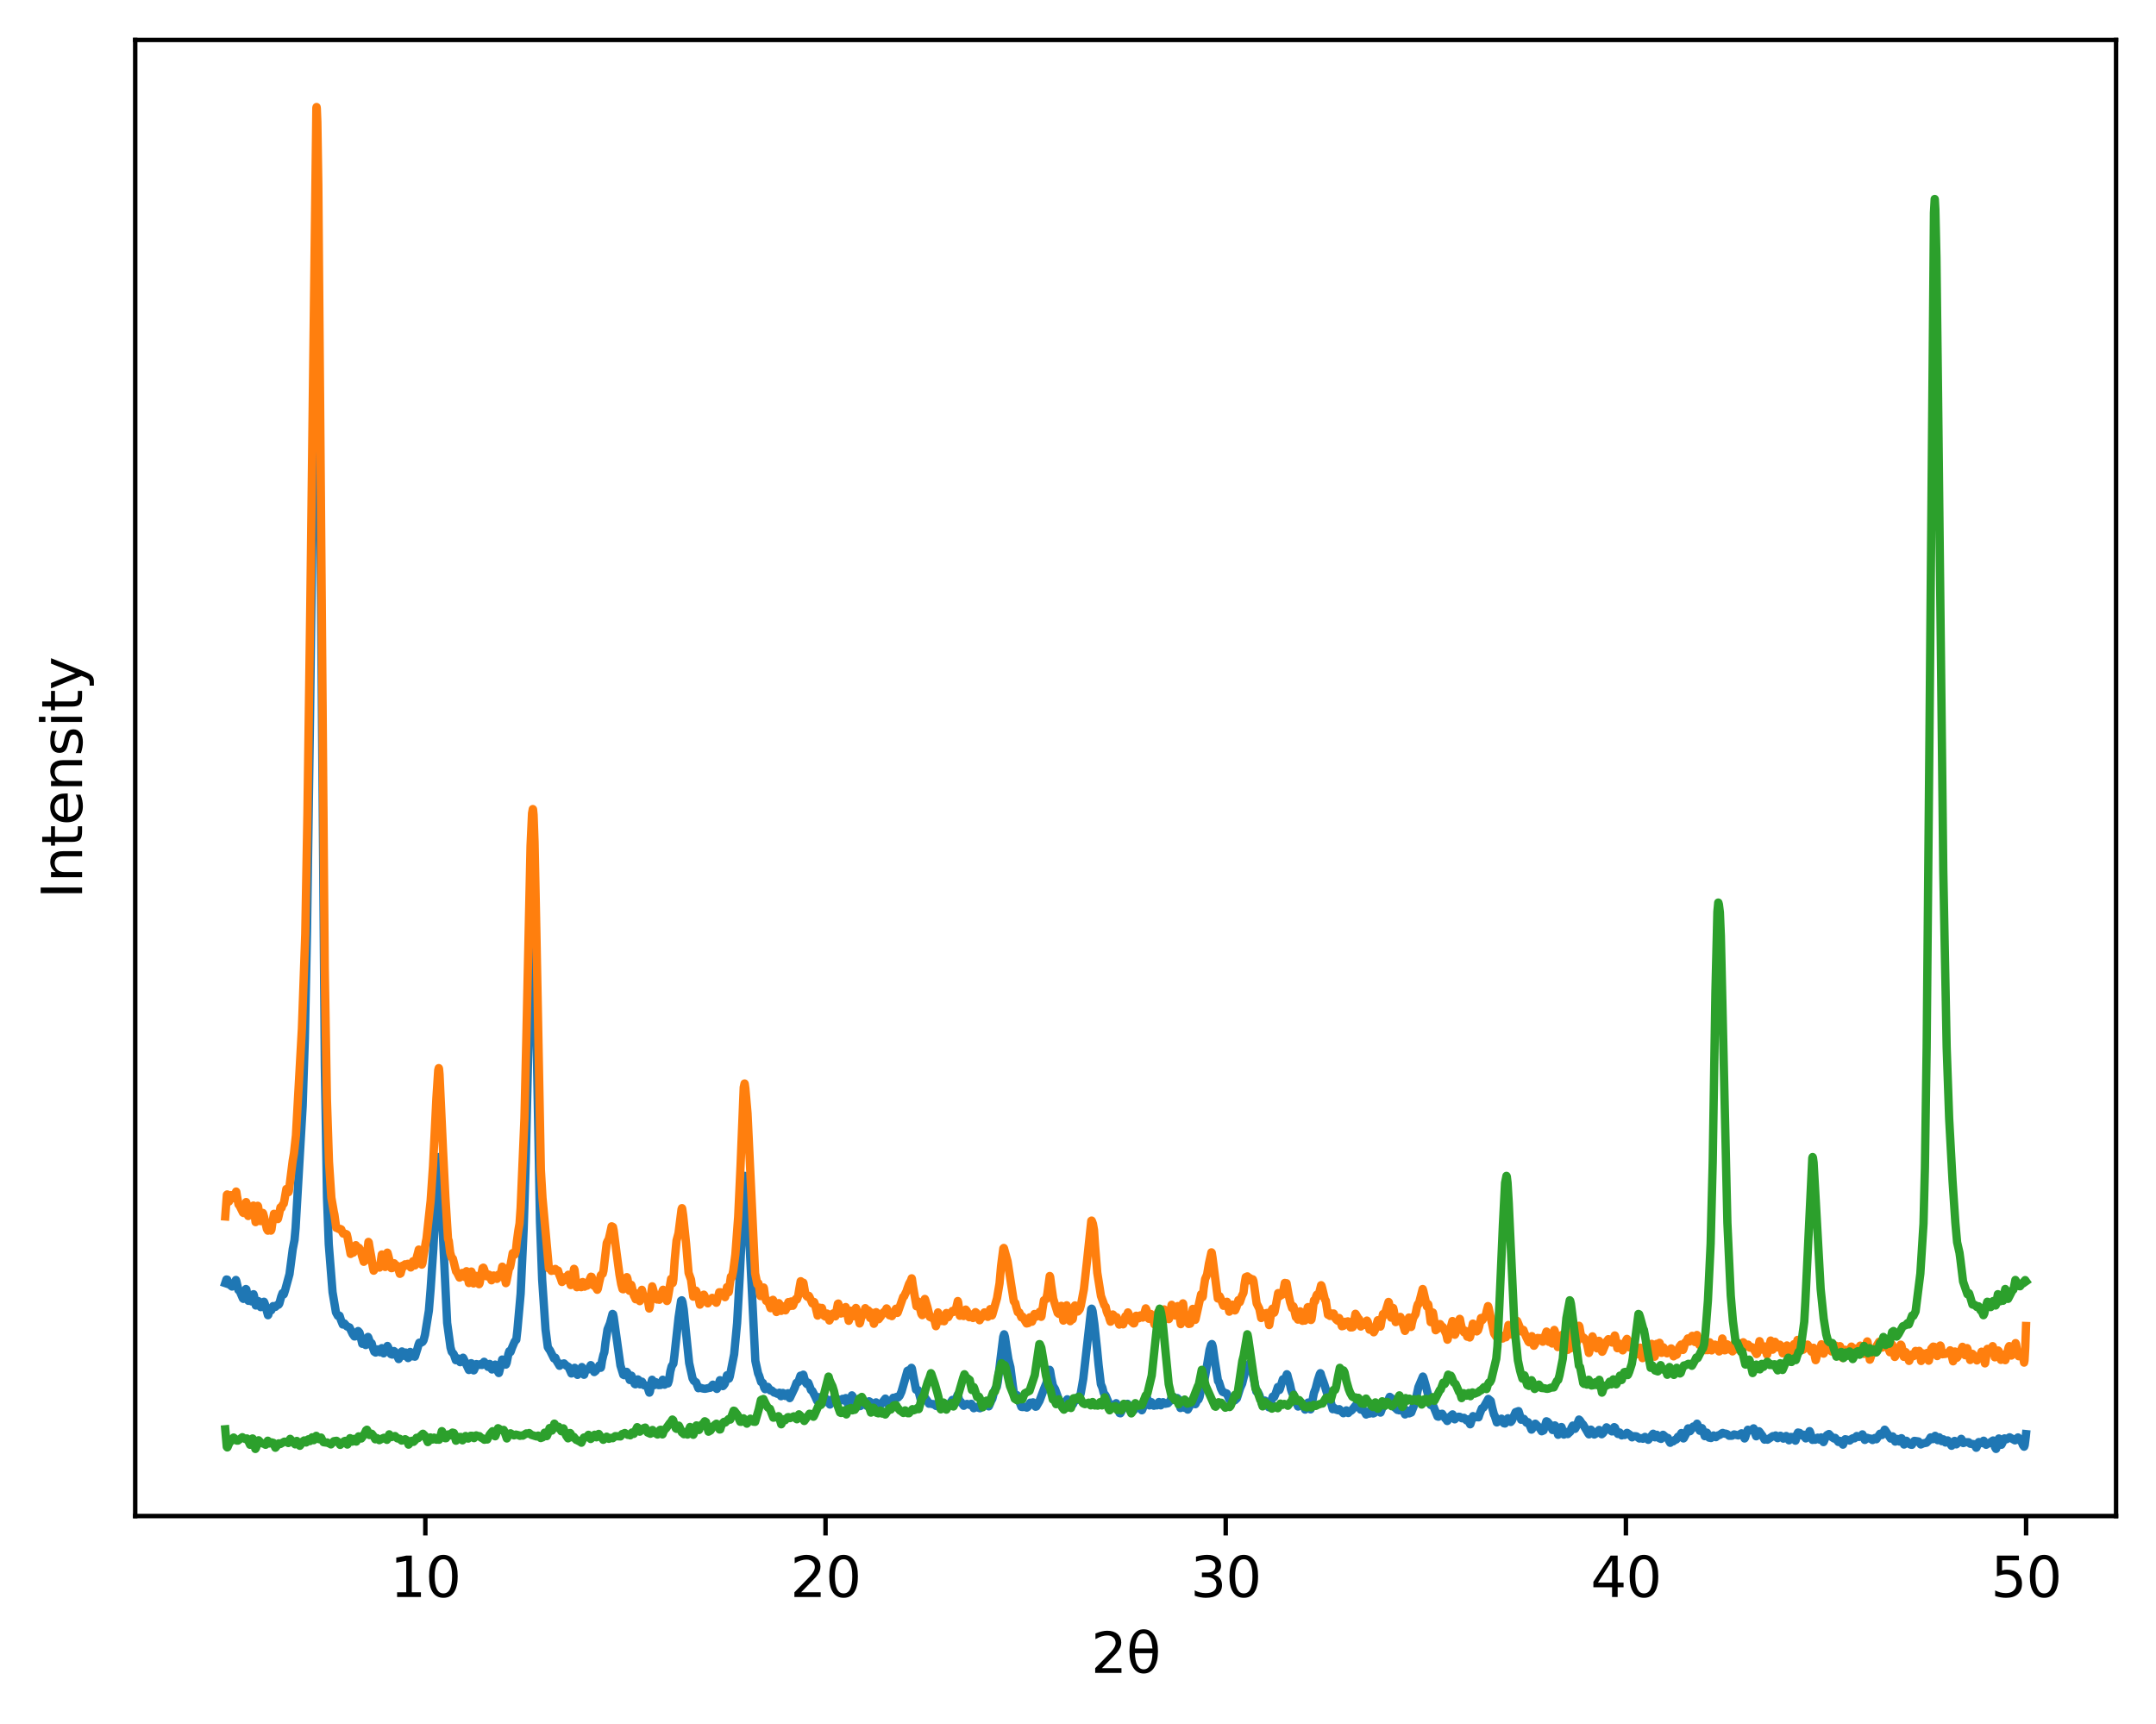 <?xml version="1.0" encoding="utf-8" standalone="no"?>
<!DOCTYPE svg PUBLIC "-//W3C//DTD SVG 1.1//EN"
  "http://www.w3.org/Graphics/SVG/1.1/DTD/svg11.dtd">
<svg xmlns:xlink="http://www.w3.org/1999/xlink" width="388.698pt" height="310.868pt" viewBox="0 0 388.698 310.868" xmlns="http://www.w3.org/2000/svg" version="1.1">
 <defs>
  <style type="text/css">*{stroke-linejoin: round; stroke-linecap: butt}</style>
 </defs>
 <g id="figure_1">
  <g id="patch_1">
   <path d="M 0 310.868 
L 388.698 310.868 
L 388.698 0 
L 0 0 
z
" style="fill: #ffffff"/>
  </g>
  <g id="axes_1">
   <g id="patch_2">
    <path d="M 24.378 273.312 
L 381.498 273.312 
L 381.498 7.2 
L 24.378 7.2 
z
" style="fill: #ffffff"/>
   </g>
   <g id="matplotlib.axis_1">
    <g id="xtick_1">
     <g id="line2d_1">
      <defs>
       <path id="m7864db0bf8" d="M 0 0 
L 0 3.5 
" style="stroke: #000000; stroke-width: 0.8"/>
      </defs>
      <g>
       <use xlink:href="#m7864db0bf8" x="76.683" y="273.312" style="stroke: #000000; stroke-width: 0.8"/>
      </g>
     </g>
     <g id="text_1">
      <!-- 10 -->
      <g transform="translate(70.32 287.91)scale(0.1 -0.1)">
       <defs>
        <path id="DejaVuSans-31" d="M 794 531 
L 1825 531 
L 1825 4091 
L 703 3866 
L 703 4441 
L 1819 4666 
L 2450 4666 
L 2450 531 
L 3481 531 
L 3481 0 
L 794 0 
L 794 531 
z
" transform="scale(0.016)"/>
        <path id="DejaVuSans-30" d="M 2034 4250 
Q 1547 4250 1301 3770 
Q 1056 3291 1056 2328 
Q 1056 1369 1301 889 
Q 1547 409 2034 409 
Q 2525 409 2770 889 
Q 3016 1369 3016 2328 
Q 3016 3291 2770 3770 
Q 2525 4250 2034 4250 
z
M 2034 4750 
Q 2819 4750 3233 4129 
Q 3647 3509 3647 2328 
Q 3647 1150 3233 529 
Q 2819 -91 2034 -91 
Q 1250 -91 836 529 
Q 422 1150 422 2328 
Q 422 3509 836 4129 
Q 1250 4750 2034 4750 
z
" transform="scale(0.016)"/>
       </defs>
       <use xlink:href="#DejaVuSans-31"/>
       <use xlink:href="#DejaVuSans-30" x="63.623"/>
      </g>
     </g>
    </g>
    <g id="xtick_2">
     <g id="line2d_2">
      <g>
       <use xlink:href="#m7864db0bf8" x="148.831" y="273.312" style="stroke: #000000; stroke-width: 0.8"/>
      </g>
     </g>
     <g id="text_2">
      <!-- 20 -->
      <g transform="translate(142.469 287.91)scale(0.1 -0.1)">
       <defs>
        <path id="DejaVuSans-32" d="M 1228 531 
L 3431 531 
L 3431 0 
L 469 0 
L 469 531 
Q 828 903 1448 1529 
Q 2069 2156 2228 2338 
Q 2531 2678 2651 2914 
Q 2772 3150 2772 3378 
Q 2772 3750 2511 3984 
Q 2250 4219 1831 4219 
Q 1534 4219 1204 4116 
Q 875 4013 500 3803 
L 500 4441 
Q 881 4594 1212 4672 
Q 1544 4750 1819 4750 
Q 2544 4750 2975 4387 
Q 3406 4025 3406 3419 
Q 3406 3131 3298 2873 
Q 3191 2616 2906 2266 
Q 2828 2175 2409 1742 
Q 1991 1309 1228 531 
z
" transform="scale(0.016)"/>
       </defs>
       <use xlink:href="#DejaVuSans-32"/>
       <use xlink:href="#DejaVuSans-30" x="63.623"/>
      </g>
     </g>
    </g>
    <g id="xtick_3">
     <g id="line2d_3">
      <g>
       <use xlink:href="#m7864db0bf8" x="220.98" y="273.312" style="stroke: #000000; stroke-width: 0.8"/>
      </g>
     </g>
     <g id="text_3">
      <!-- 30 -->
      <g transform="translate(214.618 287.91)scale(0.1 -0.1)">
       <defs>
        <path id="DejaVuSans-33" d="M 2597 2516 
Q 3050 2419 3304 2112 
Q 3559 1806 3559 1356 
Q 3559 666 3084 287 
Q 2609 -91 1734 -91 
Q 1441 -91 1130 -33 
Q 819 25 488 141 
L 488 750 
Q 750 597 1062 519 
Q 1375 441 1716 441 
Q 2309 441 2620 675 
Q 2931 909 2931 1356 
Q 2931 1769 2642 2001 
Q 2353 2234 1838 2234 
L 1294 2234 
L 1294 2753 
L 1863 2753 
Q 2328 2753 2575 2939 
Q 2822 3125 2822 3475 
Q 2822 3834 2567 4026 
Q 2313 4219 1838 4219 
Q 1578 4219 1281 4162 
Q 984 4106 628 3988 
L 628 4550 
Q 988 4650 1302 4700 
Q 1616 4750 1894 4750 
Q 2613 4750 3031 4423 
Q 3450 4097 3450 3541 
Q 3450 3153 3228 2886 
Q 3006 2619 2597 2516 
z
" transform="scale(0.016)"/>
       </defs>
       <use xlink:href="#DejaVuSans-33"/>
       <use xlink:href="#DejaVuSans-30" x="63.623"/>
      </g>
     </g>
    </g>
    <g id="xtick_4">
     <g id="line2d_4">
      <g>
       <use xlink:href="#m7864db0bf8" x="293.129" y="273.312" style="stroke: #000000; stroke-width: 0.8"/>
      </g>
     </g>
     <g id="text_4">
      <!-- 40 -->
      <g transform="translate(286.766 287.91)scale(0.1 -0.1)">
       <defs>
        <path id="DejaVuSans-34" d="M 2419 4116 
L 825 1625 
L 2419 1625 
L 2419 4116 
z
M 2253 4666 
L 3047 4666 
L 3047 1625 
L 3713 1625 
L 3713 1100 
L 3047 1100 
L 3047 0 
L 2419 0 
L 2419 1100 
L 313 1100 
L 313 1709 
L 2253 4666 
z
" transform="scale(0.016)"/>
       </defs>
       <use xlink:href="#DejaVuSans-34"/>
       <use xlink:href="#DejaVuSans-30" x="63.623"/>
      </g>
     </g>
    </g>
    <g id="xtick_5">
     <g id="line2d_5">
      <g>
       <use xlink:href="#m7864db0bf8" x="365.278" y="273.312" style="stroke: #000000; stroke-width: 0.8"/>
      </g>
     </g>
     <g id="text_5">
      <!-- 50 -->
      <g transform="translate(358.915 287.91)scale(0.1 -0.1)">
       <defs>
        <path id="DejaVuSans-35" d="M 691 4666 
L 3169 4666 
L 3169 4134 
L 1269 4134 
L 1269 2991 
Q 1406 3038 1543 3061 
Q 1681 3084 1819 3084 
Q 2600 3084 3056 2656 
Q 3513 2228 3513 1497 
Q 3513 744 3044 326 
Q 2575 -91 1722 -91 
Q 1428 -91 1123 -41 
Q 819 9 494 109 
L 494 744 
Q 775 591 1075 516 
Q 1375 441 1709 441 
Q 2250 441 2565 725 
Q 2881 1009 2881 1497 
Q 2881 1984 2565 2268 
Q 2250 2553 1709 2553 
Q 1456 2553 1204 2497 
Q 953 2441 691 2322 
L 691 4666 
z
" transform="scale(0.016)"/>
       </defs>
       <use xlink:href="#DejaVuSans-35"/>
       <use xlink:href="#DejaVuSans-30" x="63.623"/>
      </g>
     </g>
    </g>
    <g id="text_6">
     <!-- 2θ -->
     <g transform="translate(196.697 301.589)scale(0.1 -0.1)">
      <defs>
       <path id="DejaVuSans-3b8" d="M 2953 2219 
L 963 2219 
Q 1009 1284 1225 888 
Q 1494 400 1959 400 
Q 2428 400 2688 891 
Q 2916 1322 2953 2219 
z
M 2944 2750 
Q 2856 3638 2688 3950 
Q 2419 4444 1959 4444 
Q 1481 4444 1228 3956 
Q 1028 3563 969 2750 
L 2944 2750 
z
M 1959 4913 
Q 2709 4913 3138 4250 
Q 3566 3591 3566 2422 
Q 3566 1256 3138 594 
Q 2709 -72 1959 -72 
Q 1206 -72 781 594 
Q 353 1256 353 2422 
Q 353 3591 781 4250 
Q 1206 4913 1959 4913 
z
" transform="scale(0.016)"/>
      </defs>
      <use xlink:href="#DejaVuSans-32"/>
      <use xlink:href="#DejaVuSans-3b8" x="63.623"/>
     </g>
    </g>
   </g>
   <g id="matplotlib.axis_2">
    <g id="text_7">
     <!-- Intensity -->
     <g transform="translate(14.798 162.018)rotate(-90)scale(0.1 -0.1)">
      <defs>
       <path id="DejaVuSans-49" d="M 628 4666 
L 1259 4666 
L 1259 0 
L 628 0 
L 628 4666 
z
" transform="scale(0.016)"/>
       <path id="DejaVuSans-6e" d="M 3513 2113 
L 3513 0 
L 2938 0 
L 2938 2094 
Q 2938 2591 2744 2837 
Q 2550 3084 2163 3084 
Q 1697 3084 1428 2787 
Q 1159 2491 1159 1978 
L 1159 0 
L 581 0 
L 581 3500 
L 1159 3500 
L 1159 2956 
Q 1366 3272 1645 3428 
Q 1925 3584 2291 3584 
Q 2894 3584 3203 3211 
Q 3513 2838 3513 2113 
z
" transform="scale(0.016)"/>
       <path id="DejaVuSans-74" d="M 1172 4494 
L 1172 3500 
L 2356 3500 
L 2356 3053 
L 1172 3053 
L 1172 1153 
Q 1172 725 1289 603 
Q 1406 481 1766 481 
L 2356 481 
L 2356 0 
L 1766 0 
Q 1100 0 847 248 
Q 594 497 594 1153 
L 594 3053 
L 172 3053 
L 172 3500 
L 594 3500 
L 594 4494 
L 1172 4494 
z
" transform="scale(0.016)"/>
       <path id="DejaVuSans-65" d="M 3597 1894 
L 3597 1613 
L 953 1613 
Q 991 1019 1311 708 
Q 1631 397 2203 397 
Q 2534 397 2845 478 
Q 3156 559 3463 722 
L 3463 178 
Q 3153 47 2828 -22 
Q 2503 -91 2169 -91 
Q 1331 -91 842 396 
Q 353 884 353 1716 
Q 353 2575 817 3079 
Q 1281 3584 2069 3584 
Q 2775 3584 3186 3129 
Q 3597 2675 3597 1894 
z
M 3022 2063 
Q 3016 2534 2758 2815 
Q 2500 3097 2075 3097 
Q 1594 3097 1305 2825 
Q 1016 2553 972 2059 
L 3022 2063 
z
" transform="scale(0.016)"/>
       <path id="DejaVuSans-73" d="M 2834 3397 
L 2834 2853 
Q 2591 2978 2328 3040 
Q 2066 3103 1784 3103 
Q 1356 3103 1142 2972 
Q 928 2841 928 2578 
Q 928 2378 1081 2264 
Q 1234 2150 1697 2047 
L 1894 2003 
Q 2506 1872 2764 1633 
Q 3022 1394 3022 966 
Q 3022 478 2636 193 
Q 2250 -91 1575 -91 
Q 1294 -91 989 -36 
Q 684 19 347 128 
L 347 722 
Q 666 556 975 473 
Q 1284 391 1588 391 
Q 1994 391 2212 530 
Q 2431 669 2431 922 
Q 2431 1156 2273 1281 
Q 2116 1406 1581 1522 
L 1381 1569 
Q 847 1681 609 1914 
Q 372 2147 372 2553 
Q 372 3047 722 3315 
Q 1072 3584 1716 3584 
Q 2034 3584 2315 3537 
Q 2597 3491 2834 3397 
z
" transform="scale(0.016)"/>
       <path id="DejaVuSans-69" d="M 603 3500 
L 1178 3500 
L 1178 0 
L 603 0 
L 603 3500 
z
M 603 4863 
L 1178 4863 
L 1178 4134 
L 603 4134 
L 603 4863 
z
" transform="scale(0.016)"/>
       <path id="DejaVuSans-79" d="M 2059 -325 
Q 1816 -950 1584 -1140 
Q 1353 -1331 966 -1331 
L 506 -1331 
L 506 -850 
L 844 -850 
Q 1081 -850 1212 -737 
Q 1344 -625 1503 -206 
L 1606 56 
L 191 3500 
L 800 3500 
L 1894 763 
L 2988 3500 
L 3597 3500 
L 2059 -325 
z
" transform="scale(0.016)"/>
      </defs>
      <use xlink:href="#DejaVuSans-49"/>
      <use xlink:href="#DejaVuSans-6e" x="29.492"/>
      <use xlink:href="#DejaVuSans-74" x="92.871"/>
      <use xlink:href="#DejaVuSans-65" x="132.08"/>
      <use xlink:href="#DejaVuSans-6e" x="193.604"/>
      <use xlink:href="#DejaVuSans-73" x="256.982"/>
      <use xlink:href="#DejaVuSans-69" x="309.082"/>
      <use xlink:href="#DejaVuSans-74" x="336.865"/>
      <use xlink:href="#DejaVuSans-79" x="376.074"/>
     </g>
    </g>
   </g>
   <g id="line2d_6">
    <path d="M 40.611 231.317 
L 40.826 230.671 
L 40.964 230.697 
L 41.12 231.127 
L 41.356 231.531 
L 41.61 231.769 
L 41.826 231.936 
L 42.198 231.519 
L 42.532 230.753 
L 42.61 230.953 
L 42.982 232.567 
L 43.041 232.544 
L 43.159 232.61 
L 43.374 233.121 
L 43.786 234.077 
L 43.884 234.162 
L 43.923 234.11 
L 44.06 233.458 
L 44.335 232.387 
L 44.413 232.448 
L 44.531 233.061 
L 44.786 234.513 
L 44.825 234.471 
L 45.06 234.056 
L 45.099 234.101 
L 45.354 234.618 
L 45.413 234.513 
L 45.707 233.321 
L 45.785 233.556 
L 46.118 235.356 
L 46.197 235.239 
L 46.569 234.556 
L 46.589 234.576 
L 46.746 235.043 
L 47 235.651 
L 47.02 235.644 
L 47.138 235.362 
L 47.451 234.733 
L 47.588 234.678 
L 47.608 234.699 
L 47.765 235.107 
L 48.314 237.105 
L 48.372 237.032 
L 48.549 236.331 
L 48.666 236.116 
L 48.706 236.15 
L 48.902 236.228 
L 49.019 235.991 
L 49.235 235.464 
L 49.274 235.482 
L 49.646 235.606 
L 50.019 235.23 
L 50.215 235.22 
L 50.352 235.037 
L 50.705 233.745 
L 50.94 233.123 
L 51.058 233.285 
L 51.156 233.349 
L 51.175 233.323 
L 51.391 232.64 
L 52.194 229.691 
L 52.782 225.163 
L 53.096 223.564 
L 53.292 221.399 
L 54.566 199.401 
L 54.958 187.332 
L 55.35 167.837 
L 55.899 128.943 
L 57.036 36.131 
L 57.075 35.877 
L 57.114 36.03 
L 57.212 38.365 
L 57.388 49.646 
L 57.722 89.617 
L 58.564 192.159 
L 58.956 215.916 
L 59.27 224.289 
L 59.956 232.967 
L 60.564 236.583 
L 60.916 237.226 
L 61.054 237.241 
L 61.21 237.197 
L 61.23 237.228 
L 61.446 237.923 
L 61.798 238.785 
L 62.092 238.59 
L 62.132 238.653 
L 62.563 239.14 
L 63.014 239.306 
L 63.582 240.497 
L 63.896 240.933 
L 64.013 240.925 
L 64.366 240.172 
L 64.562 239.959 
L 64.582 239.97 
L 64.817 240.246 
L 64.993 240.907 
L 65.307 242.258 
L 65.326 242.252 
L 65.444 242.071 
L 65.62 241.754 
L 65.64 241.774 
L 65.797 242.242 
L 65.934 242.485 
L 65.973 242.46 
L 66.091 242.106 
L 66.346 241.021 
L 66.404 241.116 
L 66.796 242.235 
L 66.894 242.148 
L 66.992 242.149 
L 67.012 242.183 
L 67.188 242.873 
L 67.482 243.68 
L 67.718 243.836 
L 67.855 243.604 
L 68.07 243.269 
L 68.11 243.292 
L 68.364 243.657 
L 68.502 243.781 
L 68.521 243.767 
L 68.658 243.462 
L 68.835 243.043 
L 68.874 243.1 
L 69.168 243.979 
L 69.246 243.882 
L 69.658 243.126 
L 69.854 242.65 
L 69.972 242.858 
L 70.481 244.123 
L 70.716 244.203 
L 70.854 243.867 
L 71.03 243.566 
L 71.05 243.574 
L 71.383 243.899 
L 71.677 244.607 
L 71.873 245.012 
L 71.892 245.002 
L 72.03 244.733 
L 72.461 243.639 
L 72.48 243.649 
L 72.598 243.91 
L 72.794 244.424 
L 72.833 244.387 
L 73.127 243.836 
L 73.186 243.93 
L 73.578 244.832 
L 73.617 244.802 
L 73.715 244.495 
L 73.95 243.727 
L 73.97 243.736 
L 74.127 243.98 
L 74.401 244.517 
L 74.46 244.486 
L 74.656 244.517 
L 74.793 244.581 
L 74.813 244.556 
L 74.95 244.105 
L 75.264 243.115 
L 75.44 242.468 
L 75.597 242.06 
L 75.636 242.075 
L 75.852 242.1 
L 76.185 241.907 
L 76.361 241.615 
L 76.616 240.653 
L 77.322 236.274 
L 77.635 232.386 
L 78.125 225.128 
L 79.046 208.641 
L 79.086 208.594 
L 79.125 208.671 
L 79.223 209.513 
L 79.458 214.53 
L 80.614 238.488 
L 81.222 242.93 
L 81.438 243.695 
L 81.81 244.129 
L 82.182 245.218 
L 82.32 245.04 
L 82.516 244.882 
L 82.692 245.048 
L 82.966 245.576 
L 83.045 245.523 
L 83.241 245.267 
L 83.476 244.768 
L 83.535 244.849 
L 84.534 246.983 
L 84.574 246.949 
L 84.711 246.488 
L 84.946 245.756 
L 84.966 245.764 
L 85.083 246.016 
L 85.397 247.054 
L 85.436 247.033 
L 85.573 246.731 
L 85.887 245.918 
L 85.906 245.924 
L 86.494 246.062 
L 86.651 245.916 
L 86.69 245.949 
L 86.886 246.076 
L 86.906 246.055 
L 87.278 245.504 
L 87.357 245.602 
L 87.984 246.427 
L 88.004 246.411 
L 88.18 246.002 
L 88.278 245.89 
L 88.317 245.953 
L 88.69 246.889 
L 88.748 246.857 
L 89.042 246.454 
L 89.278 246.011 
L 89.317 246.047 
L 89.454 246.483 
L 89.748 247.244 
L 89.924 247.534 
L 89.964 247.487 
L 90.101 246.947 
L 90.532 245.1 
L 90.65 245.195 
L 91.198 246.012 
L 91.218 245.994 
L 91.355 245.65 
L 91.649 244.117 
L 91.826 243.588 
L 91.845 243.598 
L 92.022 243.749 
L 92.061 243.698 
L 92.316 242.957 
L 92.806 241.817 
L 93.08 241.534 
L 93.276 239.81 
L 93.864 233.225 
L 94.413 221.484 
L 94.785 209.39 
L 95.804 164.495 
L 96.04 162.813 
L 96.098 162.717 
L 96.138 162.82 
L 96.236 163.988 
L 96.432 170.082 
L 96.765 188.773 
L 97.353 220.213 
L 97.745 230.71 
L 98.352 239.67 
L 98.764 242.859 
L 98.999 243.246 
L 99.136 243.417 
L 99.881 244.906 
L 99.901 244.895 
L 100.116 244.764 
L 100.136 244.789 
L 100.312 245.275 
L 100.528 245.645 
L 100.685 245.894 
L 100.881 246.226 
L 100.92 246.197 
L 101.175 245.867 
L 101.234 245.916 
L 101.41 245.947 
L 101.684 245.792 
L 101.704 245.817 
L 102.096 246.198 
L 102.488 246.419 
L 103.017 247.61 
L 103.135 247.501 
L 103.605 246.584 
L 103.664 246.661 
L 103.958 247.67 
L 104.115 247.861 
L 104.134 247.848 
L 104.526 247.31 
L 104.899 246.452 
L 104.938 246.502 
L 105.095 247.116 
L 105.291 247.843 
L 105.33 247.81 
L 105.506 247.165 
L 105.702 246.898 
L 105.977 246.858 
L 106.153 246.863 
L 106.388 246.287 
L 106.506 246.105 
L 106.545 246.129 
L 106.741 246.53 
L 107.133 247.354 
L 107.388 247.155 
L 107.839 246.493 
L 108.035 246.155 
L 108.054 246.171 
L 108.309 246.584 
L 108.368 246.45 
L 108.544 245.275 
L 108.78 244.283 
L 108.956 243.777 
L 109.172 241.97 
L 109.524 239.679 
L 109.975 238.566 
L 110.426 236.875 
L 110.524 236.931 
L 110.642 237.465 
L 111.857 246.168 
L 112.014 246.676 
L 112.366 247.835 
L 112.543 247.919 
L 112.68 247.719 
L 112.974 247.314 
L 113.15 247.534 
L 113.327 248.163 
L 113.542 248.788 
L 113.562 248.769 
L 113.68 248.378 
L 113.836 247.999 
L 113.856 248.015 
L 113.993 248.372 
L 114.424 249.492 
L 114.542 249.562 
L 114.562 249.544 
L 114.718 249.149 
L 114.993 248.676 
L 115.091 248.75 
L 115.404 249.571 
L 115.483 249.47 
L 115.738 249.085 
L 115.757 249.097 
L 115.894 249.38 
L 116.13 249.738 
L 116.306 249.733 
L 116.522 249.905 
L 116.541 249.889 
L 116.698 249.826 
L 116.718 249.858 
L 116.874 250.489 
L 117.07 251.065 
L 117.09 251.058 
L 117.188 250.821 
L 117.404 249.347 
L 117.56 248.743 
L 117.58 248.757 
L 117.717 249.148 
L 117.952 249.712 
L 117.972 249.702 
L 118.09 249.449 
L 118.227 249.175 
L 118.266 249.202 
L 118.736 249.703 
L 119.089 249.685 
L 119.226 249.445 
L 119.481 248.742 
L 119.52 248.785 
L 119.677 249.338 
L 119.814 249.633 
L 119.854 249.6 
L 120.128 249.376 
L 120.422 249.404 
L 120.598 248.867 
L 120.853 247.228 
L 121.088 246.317 
L 121.402 245.836 
L 121.578 244.476 
L 122.343 237.481 
L 122.794 234.493 
L 122.911 234.418 
L 122.931 234.434 
L 123.048 234.753 
L 123.264 236.076 
L 123.911 242.499 
L 124.244 245.721 
L 124.852 248.479 
L 125.087 248.925 
L 125.498 249.208 
L 125.91 250.271 
L 125.949 250.252 
L 126.224 250.173 
L 126.576 250.285 
L 126.772 250.329 
L 126.949 250.36 
L 127.145 250.371 
L 127.89 250.202 
L 128.046 250.191 
L 128.517 249.626 
L 128.595 249.731 
L 128.928 250.034 
L 129.046 250.208 
L 129.242 250.396 
L 129.36 250.179 
L 129.791 248.819 
L 129.869 248.902 
L 130.32 249.889 
L 130.398 249.833 
L 130.673 249.467 
L 131.065 247.93 
L 131.163 248.076 
L 131.418 248.541 
L 131.437 248.524 
L 131.574 248.139 
L 132.358 244.136 
L 132.888 238.531 
L 133.338 230.568 
L 134.279 211.986 
L 134.358 212.191 
L 134.554 213.435 
L 134.75 216.545 
L 136.18 245.324 
L 136.67 247.578 
L 136.866 248.04 
L 137.219 249.145 
L 137.415 249.238 
L 137.533 249.312 
L 137.788 250.197 
L 137.944 250.442 
L 137.964 250.43 
L 138.415 250.023 
L 138.454 250.076 
L 138.885 250.674 
L 139.022 250.648 
L 139.14 250.678 
L 139.571 251.056 
L 139.787 251.091 
L 140.14 251.268 
L 140.512 251.076 
L 140.532 251.105 
L 140.806 251.71 
L 140.884 251.588 
L 141.139 251.119 
L 141.159 251.129 
L 141.335 251.397 
L 141.57 251.658 
L 141.59 251.644 
L 142.06 251.169 
L 142.1 251.22 
L 142.276 251.828 
L 142.374 252.053 
L 142.413 252.01 
L 142.982 250.805 
L 143.256 250.243 
L 143.609 249.294 
L 143.942 249.156 
L 144.06 248.761 
L 144.314 248.006 
L 144.53 247.978 
L 144.687 247.935 
L 144.824 247.828 
L 144.844 247.856 
L 145 248.466 
L 145.314 249.345 
L 145.471 249.517 
L 145.49 249.497 
L 145.686 249.263 
L 145.726 249.3 
L 145.882 249.686 
L 146.216 250.598 
L 146.451 250.758 
L 146.96 251.751 
L 147.313 252.539 
L 147.372 252.447 
L 147.627 251.881 
L 147.666 251.924 
L 147.98 252.472 
L 148.038 252.387 
L 148.176 252.213 
L 148.215 252.25 
L 148.509 252.827 
L 148.587 252.721 
L 148.94 252.189 
L 149.254 252.421 
L 149.626 253.213 
L 149.685 253.157 
L 149.999 252.407 
L 150.175 252.178 
L 150.195 252.191 
L 150.626 252.516 
L 150.881 252.313 
L 151.077 252.262 
L 151.449 252.518 
L 151.919 252.18 
L 152.233 252.5 
L 152.292 252.388 
L 152.488 252.049 
L 152.507 252.066 
L 152.645 252.453 
L 153.056 253.649 
L 153.135 253.572 
L 153.272 252.944 
L 153.585 251.557 
L 153.683 251.664 
L 154.173 252.68 
L 154.213 252.659 
L 154.369 252.699 
L 154.879 253.488 
L 155.095 253.492 
L 155.467 252.991 
L 155.741 252.759 
L 155.879 252.78 
L 156.212 253.419 
L 156.29 253.299 
L 156.682 252.624 
L 156.859 252.726 
L 157.074 253.018 
L 157.486 253.973 
L 157.505 253.964 
L 157.623 253.725 
L 157.937 252.818 
L 157.976 252.853 
L 158.407 253.654 
L 158.485 253.556 
L 158.858 253.114 
L 159.622 252.138 
L 159.681 252.218 
L 160.034 253.111 
L 160.112 253.024 
L 160.269 252.897 
L 160.289 252.914 
L 160.504 253.02 
L 160.641 252.809 
L 161.053 251.983 
L 161.21 252.156 
L 161.327 252.276 
L 161.367 252.241 
L 161.621 251.843 
L 161.68 251.886 
L 161.915 251.94 
L 162.19 251.644 
L 162.523 250.903 
L 163.287 248.25 
L 163.601 247.13 
L 163.777 247.042 
L 164.052 247.249 
L 164.091 247.186 
L 164.326 246.592 
L 164.405 246.73 
L 164.62 247.895 
L 165.149 250.534 
L 165.306 250.6 
L 165.502 250.615 
L 165.639 250.966 
L 165.992 252.318 
L 166.051 252.25 
L 166.208 252.089 
L 166.227 252.106 
L 166.404 252.181 
L 166.423 252.163 
L 166.737 251.932 
L 167.149 252.489 
L 167.482 253.065 
L 167.658 253.03 
L 167.835 253.065 
L 168.148 253.146 
L 168.305 253.126 
L 168.795 253.476 
L 169.089 253.288 
L 169.128 253.365 
L 169.403 253.723 
L 169.579 253.709 
L 169.893 253.438 
L 170.128 253.537 
L 170.383 253.742 
L 170.794 253.591 
L 170.931 253.527 
L 171.696 252.374 
L 171.833 252.474 
L 172.029 252.563 
L 172.303 252.259 
L 172.656 251.449 
L 172.715 251.516 
L 172.872 252.208 
L 173.048 252.77 
L 173.068 252.759 
L 173.205 252.695 
L 173.244 252.741 
L 173.754 253.437 
L 173.813 253.375 
L 174.087 253.18 
L 174.342 253.099 
L 174.557 253.174 
L 174.812 253.276 
L 175.106 253.079 
L 175.145 253.147 
L 175.557 253.875 
L 175.577 253.865 
L 175.988 253.638 
L 176.674 253.878 
L 177.066 253.347 
L 177.301 253.269 
L 177.576 252.96 
L 177.968 252.856 
L 178.262 253.539 
L 178.321 253.441 
L 178.771 252.392 
L 178.889 252.235 
L 179.124 251.297 
L 179.399 250.41 
L 179.712 250.029 
L 179.889 249.123 
L 180.379 244.992 
L 180.869 241.017 
L 181.025 240.548 
L 181.045 240.566 
L 181.182 241.023 
L 181.437 242.759 
L 181.809 245.088 
L 182.162 246.481 
L 182.574 249.652 
L 182.848 251.546 
L 182.985 251.569 
L 183.338 251.503 
L 183.515 251.939 
L 184.142 253.634 
L 184.377 253.67 
L 184.632 253.591 
L 185.122 253.762 
L 185.279 253.662 
L 185.749 252.878 
L 185.827 252.966 
L 185.965 253.072 
L 186.004 253.038 
L 186.239 252.814 
L 186.259 252.835 
L 186.455 253.296 
L 186.709 253.604 
L 186.827 253.569 
L 187.415 252.546 
L 188.258 250.302 
L 188.65 249.371 
L 189.238 246.955 
L 189.316 247.118 
L 189.512 248.309 
L 189.826 249.804 
L 190.218 250.435 
L 191.061 252.788 
L 191.296 252.889 
L 191.59 252.933 
L 191.923 253.065 
L 192.041 252.917 
L 192.413 252.265 
L 192.433 252.274 
L 192.629 252.523 
L 192.923 252.757 
L 193.197 252.788 
L 193.432 253.177 
L 193.471 253.131 
L 193.609 252.695 
L 193.824 252.141 
L 193.942 252.306 
L 194.079 252.445 
L 194.099 252.428 
L 194.275 252.005 
L 194.491 251.742 
L 194.687 251.698 
L 194.843 251.185 
L 195.294 248.602 
L 196.725 235.999 
L 196.803 235.929 
L 196.843 235.967 
L 196.98 236.391 
L 197.293 238.629 
L 197.783 243.181 
L 198.058 246.053 
L 198.469 249.54 
L 198.744 250.179 
L 198.979 251.1 
L 199.175 251.406 
L 199.312 251.557 
L 199.92 252.984 
L 200.155 253.532 
L 200.645 253.467 
L 200.763 253.414 
L 201.076 253.097 
L 201.233 252.969 
L 201.272 253.024 
L 201.488 253.788 
L 201.841 254.75 
L 201.997 254.791 
L 202.017 254.77 
L 202.35 254.123 
L 202.703 253.194 
L 202.919 253.304 
L 203.075 253.4 
L 203.095 253.378 
L 203.291 253.078 
L 203.35 253.146 
L 203.526 253.74 
L 203.761 254.296 
L 203.899 254.196 
L 204.193 253.943 
L 204.232 253.99 
L 204.467 254.205 
L 204.487 254.19 
L 204.604 253.915 
L 204.839 253.431 
L 205.094 253.549 
L 205.349 253.651 
L 205.525 253.677 
L 205.859 254.245 
L 205.898 254.215 
L 206.035 253.89 
L 206.682 251.938 
L 206.76 251.923 
L 206.78 251.947 
L 206.937 252.382 
L 207.231 253.367 
L 207.27 253.33 
L 207.583 252.781 
L 207.642 252.863 
L 208.034 253.428 
L 208.23 253.338 
L 208.407 253.313 
L 208.563 253.362 
L 208.583 253.334 
L 208.936 252.756 
L 208.995 252.821 
L 209.269 253.357 
L 209.328 253.279 
L 209.681 252.786 
L 209.798 252.866 
L 210.073 253.075 
L 210.563 252.984 
L 210.974 252.533 
L 211.307 251.797 
L 211.523 251.8 
L 211.915 252.294 
L 211.993 252.208 
L 212.248 252.038 
L 212.385 252.17 
L 212.542 252.726 
L 212.817 253.842 
L 212.856 253.805 
L 213.189 253.044 
L 213.287 253.22 
L 213.542 253.798 
L 213.581 253.772 
L 213.777 253.692 
L 213.797 253.716 
L 214.13 254.122 
L 214.169 254.081 
L 214.757 252.983 
L 215.031 252.254 
L 215.071 252.292 
L 215.502 253.148 
L 215.58 253.021 
L 215.894 252.328 
L 215.933 252.346 
L 216.07 252.305 
L 216.266 251.849 
L 216.462 250.811 
L 216.697 249.912 
L 216.933 249.612 
L 217.187 248.556 
L 217.677 245.736 
L 218.069 243.363 
L 218.344 242.45 
L 218.481 242.305 
L 218.52 242.35 
L 218.657 242.819 
L 218.971 245.059 
L 219.598 248.988 
L 219.755 249.131 
L 220.127 250.336 
L 220.421 250.923 
L 220.715 251.048 
L 220.951 251.14 
L 221.166 251.215 
L 221.303 251.517 
L 221.637 252.296 
L 222.303 252.118 
L 222.597 252.464 
L 222.656 252.421 
L 222.989 252.101 
L 223.165 251.568 
L 223.597 250.202 
L 223.949 249.421 
L 224.322 247.923 
L 224.655 246.237 
L 224.773 246.121 
L 224.812 246.15 
L 225.067 246.483 
L 225.106 246.409 
L 225.341 245.757 
L 225.4 245.875 
L 225.968 248.174 
L 226.497 250.851 
L 226.635 250.88 
L 226.772 250.948 
L 227.046 251.497 
L 227.556 253.097 
L 227.673 253.057 
L 228.026 252.492 
L 228.105 252.621 
L 228.379 253.039 
L 228.516 253.32 
L 228.751 253.706 
L 228.849 253.548 
L 229.457 251.777 
L 229.516 251.818 
L 229.692 251.891 
L 229.712 251.866 
L 230.006 251.168 
L 230.378 250.049 
L 230.417 250.088 
L 230.653 250.596 
L 230.731 250.448 
L 231.28 248.661 
L 231.672 248.525 
L 231.75 248.444 
L 232.005 247.748 
L 232.083 247.843 
L 232.26 248.524 
L 232.573 249.598 
L 232.75 250.485 
L 232.965 251.137 
L 233.103 251.241 
L 233.259 251.828 
L 233.514 252.589 
L 233.73 252.869 
L 234.024 253.57 
L 234.043 253.563 
L 234.161 253.341 
L 234.377 252.937 
L 234.396 252.952 
L 234.749 253.424 
L 234.808 253.353 
L 234.906 253.282 
L 234.945 253.324 
L 235.298 254.124 
L 235.376 254.015 
L 235.827 252.853 
L 235.886 252.917 
L 236.082 253.562 
L 236.278 254.08 
L 236.317 254.024 
L 236.454 253.347 
L 236.885 251.116 
L 237.179 250.379 
L 237.591 248.791 
L 237.944 247.732 
L 238.042 247.558 
L 238.081 247.59 
L 238.238 248.133 
L 238.591 249.096 
L 238.787 249.664 
L 239.414 251.733 
L 239.629 251.889 
L 239.963 252.897 
L 240.276 254.05 
L 240.355 253.985 
L 240.531 253.815 
L 240.57 253.852 
L 240.923 254.142 
L 241.08 254.181 
L 241.237 254.24 
L 241.256 254.216 
L 241.452 254.044 
L 241.472 254.061 
L 242.197 254.779 
L 242.452 254.547 
L 242.726 254.26 
L 242.844 254.428 
L 243.079 254.741 
L 243.314 254.45 
L 243.51 254.383 
L 243.745 254.192 
L 243.981 253.896 
L 244.471 253.283 
L 244.784 253.356 
L 245 253.415 
L 245.157 253.875 
L 245.313 254.125 
L 245.333 254.115 
L 245.568 253.895 
L 245.627 253.984 
L 245.98 254.494 
L 246.097 254.626 
L 246.293 255.01 
L 246.352 254.956 
L 246.627 254.504 
L 246.685 254.576 
L 246.862 254.848 
L 246.901 254.812 
L 247.195 254.293 
L 247.273 254.404 
L 247.567 254.821 
L 247.783 254.729 
L 247.999 254.485 
L 248.469 253.781 
L 248.508 253.813 
L 248.645 254.164 
L 248.881 254.663 
L 248.9 254.65 
L 249.018 254.334 
L 249.292 253.61 
L 249.508 253.538 
L 249.88 252.868 
L 249.959 252.918 
L 250.115 252.886 
L 250.272 252.436 
L 250.547 251.823 
L 250.684 251.931 
L 250.919 252.123 
L 251.056 252.222 
L 251.291 253.138 
L 251.566 253.836 
L 251.938 254.181 
L 252.115 254.176 
L 252.252 254.256 
L 252.291 254.21 
L 252.546 253.836 
L 252.585 253.882 
L 252.801 254.126 
L 252.82 254.111 
L 252.977 254.011 
L 252.997 254.04 
L 253.173 254.684 
L 253.31 254.994 
L 253.349 254.954 
L 253.624 254.249 
L 253.722 254.373 
L 254.055 254.804 
L 254.427 254.652 
L 254.859 253.556 
L 255.407 251.538 
L 255.721 250.076 
L 256.525 248.17 
L 256.603 248.297 
L 257.015 249.715 
L 257.936 253.292 
L 257.995 253.246 
L 258.23 253.151 
L 258.367 253.384 
L 259.171 255.361 
L 259.327 255.404 
L 259.484 255.078 
L 259.621 254.911 
L 259.661 254.947 
L 259.798 255.022 
L 259.817 255.006 
L 259.994 254.873 
L 260.033 254.928 
L 260.543 255.71 
L 260.719 255.869 
L 260.915 256.175 
L 260.954 256.15 
L 261.131 255.875 
L 261.444 255.365 
L 261.621 255.214 
L 261.875 254.984 
L 261.895 255.005 
L 262.032 255.406 
L 262.267 255.877 
L 262.463 255.654 
L 262.934 255.406 
L 263.149 255.422 
L 263.306 255.51 
L 263.561 255.688 
L 263.933 255.598 
L 264.404 256.075 
L 264.58 255.904 
L 264.678 255.881 
L 264.698 255.905 
L 264.874 256.434 
L 265.051 256.775 
L 265.09 256.747 
L 265.227 256.313 
L 265.56 255.299 
L 265.697 255.427 
L 265.893 255.518 
L 266.325 255.484 
L 266.56 255.518 
L 266.756 254.922 
L 267.167 253.895 
L 267.442 253.764 
L 268.049 252.697 
L 268.324 252.195 
L 268.755 252.558 
L 269.029 253.797 
L 269.343 255.015 
L 269.48 255.243 
L 269.853 256.435 
L 269.911 256.393 
L 270.245 256.232 
L 270.48 255.895 
L 270.695 255.756 
L 270.833 256.04 
L 271.146 256.595 
L 271.323 256.63 
L 271.499 256.303 
L 271.852 255.684 
L 271.95 255.761 
L 272.361 256.356 
L 272.557 256.135 
L 273.243 254.58 
L 273.773 254.395 
L 273.89 254.763 
L 274.243 255.948 
L 274.4 255.931 
L 274.733 255.795 
L 274.87 255.985 
L 275.203 256.48 
L 275.478 256.385 
L 275.85 257.099 
L 276.105 257.732 
L 276.144 257.71 
L 276.379 257.374 
L 276.791 256.667 
L 276.811 256.678 
L 277.595 257.472 
L 277.947 258.03 
L 278.281 257.878 
L 278.79 256.229 
L 278.986 256.312 
L 279.437 256.841 
L 279.613 257.218 
L 279.907 257.801 
L 279.927 257.788 
L 280.084 257.464 
L 280.319 256.973 
L 280.358 256.996 
L 280.495 257.325 
L 280.907 258.663 
L 280.946 258.631 
L 281.103 258.149 
L 281.436 257.294 
L 281.515 257.268 
L 281.534 257.293 
L 281.671 257.777 
L 281.946 258.627 
L 281.965 258.618 
L 282.122 258.288 
L 282.279 258.138 
L 282.299 258.152 
L 282.651 258.536 
L 282.71 258.458 
L 282.965 258.235 
L 283.102 258.111 
L 283.318 257.413 
L 283.553 257.003 
L 283.69 257.16 
L 283.945 257.6 
L 284.004 257.546 
L 284.219 257.092 
L 284.67 255.919 
L 284.807 256.027 
L 285.18 256.592 
L 285.415 256.818 
L 286.336 258.403 
L 286.473 258.587 
L 286.493 258.566 
L 286.63 258.086 
L 286.807 257.733 
L 286.826 257.742 
L 287.061 258.025 
L 287.434 258.616 
L 287.473 258.586 
L 287.865 258.36 
L 288.002 258.208 
L 288.296 257.789 
L 288.394 257.918 
L 288.767 258.565 
L 288.982 258.386 
L 289.374 257.796 
L 289.629 257.32 
L 289.805 257.446 
L 290.609 258.056 
L 290.648 257.976 
L 291.021 257.284 
L 291.158 257.373 
L 291.452 258.185 
L 291.687 258.51 
L 291.883 258.287 
L 292.001 258.248 
L 292.02 258.269 
L 292.373 258.775 
L 292.432 258.717 
L 292.628 258.638 
L 292.902 258.707 
L 293.333 258.316 
L 293.902 258.702 
L 294.235 259.127 
L 294.451 258.983 
L 294.627 258.914 
L 294.901 258.928 
L 295.058 258.96 
L 295.568 259.333 
L 295.979 259.269 
L 296.195 259.376 
L 296.567 259.043 
L 296.607 259.091 
L 296.881 259.303 
L 296.999 259.394 
L 297.155 259.569 
L 297.195 259.535 
L 298.037 258.473 
L 298.135 258.582 
L 298.371 259.12 
L 298.429 259.067 
L 298.704 258.665 
L 298.763 258.741 
L 299.155 259.28 
L 299.292 259.342 
L 299.468 259.401 
L 299.605 259.131 
L 299.821 258.663 
L 299.841 258.677 
L 300.448 259.195 
L 300.703 259.231 
L 300.899 259.743 
L 301.115 260.111 
L 301.252 259.956 
L 301.448 259.858 
L 301.644 259.851 
L 301.977 259.576 
L 302.212 259.515 
L 302.506 259.026 
L 302.585 259.112 
L 302.683 259.127 
L 302.702 259.104 
L 303.133 258.349 
L 303.212 258.49 
L 303.506 259.322 
L 303.565 259.278 
L 303.996 258.451 
L 304.349 257.505 
L 304.388 257.546 
L 304.682 258.021 
L 304.741 257.971 
L 305.093 257.388 
L 305.27 257.176 
L 305.623 257.321 
L 305.642 257.287 
L 305.956 256.662 
L 306.015 256.768 
L 306.446 257.937 
L 306.505 257.884 
L 306.838 257.46 
L 306.857 257.477 
L 306.975 257.787 
L 307.347 258.909 
L 307.485 258.708 
L 307.72 258.275 
L 307.759 258.31 
L 307.916 258.752 
L 308.131 259.186 
L 308.347 259.214 
L 308.465 259.248 
L 308.484 259.226 
L 308.935 258.784 
L 309.072 258.891 
L 309.347 259.092 
L 309.484 258.975 
L 309.739 258.772 
L 310.052 258.691 
L 310.464 258.372 
L 310.581 258.329 
L 310.601 258.345 
L 310.856 258.452 
L 311.032 258.441 
L 311.267 258.503 
L 311.424 258.579 
L 311.738 258.843 
L 312.13 258.837 
L 312.287 258.821 
L 312.639 258.597 
L 313.384 258.776 
L 313.972 258.396 
L 314.247 258.669 
L 314.521 259.328 
L 314.599 259.232 
L 314.854 258.4 
L 315.109 257.758 
L 315.266 257.824 
L 315.462 257.866 
L 315.697 257.821 
L 315.873 257.761 
L 316.148 257.503 
L 316.187 257.569 
L 316.422 258.416 
L 316.618 258.934 
L 316.638 258.927 
L 316.775 258.712 
L 317.108 258.02 
L 317.167 258.065 
L 317.775 258.901 
L 318.127 259.538 
L 318.147 259.528 
L 318.421 259.461 
L 318.657 259.547 
L 319.617 258.907 
L 319.872 258.955 
L 320.127 258.784 
L 320.342 259.16 
L 320.479 259.273 
L 320.499 259.258 
L 320.989 258.838 
L 321.205 258.992 
L 321.518 259.355 
L 321.714 259.235 
L 322.028 258.879 
L 322.243 259.185 
L 322.537 259.659 
L 322.577 259.619 
L 322.871 259.048 
L 322.969 259.153 
L 323.145 259.193 
L 323.361 259.039 
L 323.4 259.096 
L 323.694 259.727 
L 323.753 259.628 
L 323.949 258.683 
L 324.145 258.259 
L 324.458 258.328 
L 324.889 258.788 
L 325.183 258.651 
L 325.34 259.027 
L 325.556 259.315 
L 325.791 259.103 
L 326.242 258.007 
L 326.32 258.153 
L 326.771 259.584 
L 326.81 259.566 
L 327.045 259.477 
L 327.222 259.565 
L 327.241 259.548 
L 327.712 259.181 
L 328.006 259.526 
L 328.065 259.448 
L 328.339 259.132 
L 328.457 259.312 
L 328.751 259.978 
L 328.79 259.932 
L 329.143 259.067 
L 329.378 258.723 
L 329.731 258.527 
L 329.75 258.554 
L 330.221 259.052 
L 330.652 259.339 
L 330.848 259.22 
L 330.867 259.242 
L 331.436 259.956 
L 331.455 259.942 
L 331.769 259.767 
L 332.063 260.195 
L 332.259 260.439 
L 332.279 260.426 
L 332.396 260.134 
L 332.671 259.463 
L 333.2 259.597 
L 333.474 259.706 
L 333.807 259.424 
L 334.043 259.291 
L 334.337 259.306 
L 334.533 259.088 
L 334.748 258.887 
L 335.14 259.053 
L 335.473 258.984 
L 335.767 258.588 
L 335.807 258.645 
L 336.199 259.592 
L 336.277 259.495 
L 336.571 259.193 
L 336.865 259.28 
L 337.081 259.353 
L 337.277 259.357 
L 337.59 259.608 
L 337.61 259.588 
L 338.021 259.237 
L 338.041 259.255 
L 338.276 259.468 
L 338.315 259.421 
L 338.943 258.473 
L 338.962 258.489 
L 339.295 258.706 
L 339.413 258.602 
L 339.785 257.746 
L 339.844 257.8 
L 340.863 259.346 
L 341.001 259.18 
L 341.216 258.951 
L 341.236 258.962 
L 341.393 259.204 
L 341.687 259.891 
L 341.726 259.868 
L 341.941 259.543 
L 342.118 259.419 
L 342.137 259.439 
L 342.451 259.883 
L 342.51 259.798 
L 342.804 259.277 
L 342.843 259.308 
L 343 259.704 
L 343.274 260.42 
L 343.313 260.39 
L 343.509 259.974 
L 343.705 259.742 
L 343.882 259.92 
L 344.254 260.327 
L 344.509 260.451 
L 344.685 260.471 
L 344.842 260.216 
L 345.136 259.764 
L 345.43 259.802 
L 345.646 259.831 
L 345.881 259.871 
L 346.038 260.066 
L 346.293 260.409 
L 346.312 260.398 
L 346.743 260.202 
L 347.155 260.128 
L 347.312 260.097 
L 347.763 259.666 
L 348.057 259.14 
L 348.194 259.255 
L 348.429 259.453 
L 348.449 259.437 
L 348.762 258.978 
L 348.88 258.85 
L 348.919 258.883 
L 349.35 259.635 
L 349.429 259.511 
L 349.625 259.122 
L 349.664 259.156 
L 350.075 259.815 
L 350.134 259.738 
L 350.35 259.478 
L 350.369 259.49 
L 350.526 259.779 
L 350.742 260.056 
L 350.918 259.795 
L 351.134 259.676 
L 351.506 260.034 
L 351.663 260.389 
L 351.839 260.642 
L 351.859 260.63 
L 352.192 260.156 
L 352.388 259.767 
L 352.427 259.809 
L 352.702 260.389 
L 352.78 260.31 
L 353.074 260.057 
L 353.211 260.015 
L 353.466 259.56 
L 353.584 259.395 
L 353.623 259.428 
L 353.799 259.951 
L 353.956 260.155 
L 353.976 260.146 
L 354.387 260 
L 354.917 260.008 
L 355.211 260.275 
L 355.936 260.367 
L 356.289 261.001 
L 356.328 260.974 
L 356.445 260.682 
L 356.739 259.976 
L 357.112 260.033 
L 357.386 260.173 
L 357.406 260.136 
L 357.621 259.731 
L 357.68 259.784 
L 358.072 260.463 
L 358.17 260.356 
L 358.386 260.281 
L 358.601 260.178 
L 359.327 259.692 
L 359.366 259.767 
L 359.679 260.908 
L 359.856 261.21 
L 359.875 261.192 
L 359.993 260.821 
L 360.365 259.332 
L 360.385 259.346 
L 360.522 259.687 
L 360.816 260.464 
L 360.836 260.454 
L 360.973 260.191 
L 361.385 259.314 
L 361.522 259.359 
L 361.757 259.467 
L 362.306 259.115 
L 363.266 259.665 
L 363.482 259.438 
L 363.815 259.14 
L 363.933 259.241 
L 364.344 259.853 
L 364.481 259.934 
L 364.697 260.506 
L 364.913 260.807 
L 364.932 260.794 
L 365.03 260.522 
L 365.207 259.11 
L 365.265 258.543 
L 365.265 258.543 
" clip-path="url(#p4471b2b529)" style="fill: none; stroke: #1f77b4; stroke-width: 1.5; stroke-linecap: square"/>
   </g>
   <g id="line2d_7">
    <path d="M 40.611 219.305 
L 40.905 215.396 
L 40.964 215.335 
L 41.003 215.415 
L 41.277 216.62 
L 41.356 216.453 
L 41.63 215.451 
L 41.689 215.505 
L 41.904 215.65 
L 42.081 215.741 
L 42.296 216.037 
L 42.336 215.968 
L 42.492 215.07 
L 42.571 214.815 
L 42.61 214.875 
L 42.728 215.645 
L 43.002 217.145 
L 43.198 217.374 
L 43.806 218.615 
L 43.904 218.677 
L 43.923 218.646 
L 44.06 218.001 
L 44.374 216.709 
L 44.433 216.815 
L 44.55 217.732 
L 44.746 219.219 
L 44.786 219.162 
L 44.962 218 
L 45.04 217.779 
L 45.08 217.828 
L 45.354 218.814 
L 45.432 218.635 
L 45.687 217.343 
L 45.766 217.553 
L 45.922 219.154 
L 46.079 220.324 
L 46.099 220.274 
L 46.216 219.222 
L 46.471 217.383 
L 46.53 217.478 
L 46.687 218.555 
L 46.961 220.139 
L 47.02 220.053 
L 47.373 218.664 
L 47.432 218.746 
L 47.608 219.378 
L 48.118 221.58 
L 48.294 221.862 
L 48.333 221.807 
L 48.51 221.044 
L 48.588 220.857 
L 48.627 220.92 
L 48.843 221.855 
L 48.941 221.659 
L 49.098 220.548 
L 49.392 218.822 
L 49.47 218.931 
L 49.744 219.591 
L 49.803 219.553 
L 49.94 219.592 
L 50.078 219.773 
L 50.117 219.711 
L 50.313 218.891 
L 50.568 217.655 
L 50.607 217.678 
L 50.744 217.775 
L 50.764 217.752 
L 50.901 217.29 
L 51.058 217.073 
L 51.156 216.992 
L 51.273 216.392 
L 51.626 214.351 
L 51.646 214.365 
L 51.998 214.937 
L 52.077 214.754 
L 52.253 213.373 
L 52.763 209.291 
L 52.998 207.927 
L 53.351 204.69 
L 54.429 185.455 
L 55.036 168.397 
L 55.428 146.657 
L 55.938 109.444 
L 57.036 19.451 
L 57.075 19.296 
L 57.114 19.532 
L 57.212 21.987 
L 57.388 33.391 
L 57.722 73.931 
L 58.545 174.527 
L 58.937 198.159 
L 59.309 209.404 
L 59.74 215.92 
L 60.172 218.421 
L 60.289 218.944 
L 60.622 221.357 
L 60.662 221.347 
L 60.838 221.398 
L 61.054 221.55 
L 61.348 221.549 
L 61.524 221.638 
L 61.7 222.086 
L 61.877 222.394 
L 61.896 222.387 
L 62.112 222.391 
L 62.426 222.481 
L 62.524 222.549 
L 62.661 223.111 
L 63.21 226.061 
L 63.249 226.031 
L 63.484 225.848 
L 63.7 225.831 
L 63.876 225.365 
L 64.15 224.481 
L 64.209 224.544 
L 64.464 225.223 
L 64.562 225.086 
L 64.699 224.946 
L 64.738 224.979 
L 65.032 225.562 
L 65.248 226.39 
L 65.581 227.476 
L 65.718 227.314 
L 65.895 227.243 
L 65.993 227.153 
L 66.091 226.645 
L 66.424 223.894 
L 66.483 223.984 
L 66.62 224.836 
L 66.953 226.653 
L 67.188 228.283 
L 67.365 229.077 
L 67.404 229.039 
L 67.835 228.262 
L 68.012 228.368 
L 68.208 228.431 
L 68.325 228.496 
L 68.423 228.52 
L 68.443 228.491 
L 68.56 228.017 
L 68.835 226.157 
L 68.913 226.445 
L 69.246 228.132 
L 69.442 228.409 
L 69.482 228.336 
L 69.599 227.498 
L 69.834 225.825 
L 69.854 225.841 
L 69.972 226.237 
L 70.56 228.626 
L 70.677 228.61 
L 70.834 228.211 
L 71.05 227.739 
L 71.167 227.855 
L 71.442 228.467 
L 71.5 228.401 
L 71.638 228.216 
L 71.677 228.261 
L 71.814 228.782 
L 72.088 229.645 
L 72.226 229.57 
L 72.363 229.057 
L 72.598 228.167 
L 72.618 228.189 
L 72.755 228.368 
L 72.794 228.32 
L 73.029 227.924 
L 73.088 227.965 
L 73.284 228.05 
L 73.304 228.029 
L 73.519 227.839 
L 73.539 227.864 
L 73.715 228.191 
L 73.794 228.124 
L 73.872 228.153 
L 73.892 228.194 
L 74.048 228.499 
L 74.088 228.47 
L 74.205 228.116 
L 74.46 227.375 
L 74.48 227.38 
L 74.617 227.594 
L 74.813 228.13 
L 74.872 228.042 
L 75.009 227.183 
L 75.224 226.328 
L 75.322 225.987 
L 75.499 225.276 
L 75.538 225.34 
L 75.695 226.192 
L 76.048 227.983 
L 76.067 227.976 
L 76.165 227.706 
L 76.381 226.332 
L 76.773 223.873 
L 76.89 223.327 
L 77.635 216.504 
L 78.066 210.271 
L 78.674 198.021 
L 79.007 192.937 
L 79.105 192.564 
L 79.144 192.648 
L 79.242 193.708 
L 79.889 207.706 
L 80.301 215.869 
L 80.771 223.327 
L 80.908 223.726 
L 81.163 225.819 
L 81.379 226.608 
L 81.653 226.931 
L 81.928 228.027 
L 82.222 229.204 
L 82.339 229.298 
L 82.849 230.324 
L 82.947 230.135 
L 83.202 229.643 
L 83.378 229.476 
L 83.437 229.476 
L 83.456 229.51 
L 83.79 230.216 
L 83.829 230.18 
L 83.946 229.795 
L 84.103 229.17 
L 84.162 229.261 
L 84.319 230.253 
L 84.534 231.309 
L 84.554 231.295 
L 84.672 230.89 
L 84.985 229.235 
L 85.044 229.377 
L 85.22 230.772 
L 85.377 231.379 
L 85.397 231.371 
L 85.514 231.056 
L 85.848 230.01 
L 85.906 230.105 
L 86.377 231.517 
L 86.455 231.389 
L 86.612 230.593 
L 87.004 228.61 
L 87.141 228.537 
L 87.161 228.55 
L 87.278 228.831 
L 87.631 229.952 
L 87.749 230.096 
L 87.788 230.06 
L 88.082 229.775 
L 88.219 229.831 
L 88.435 230.377 
L 88.611 230.817 
L 88.65 230.78 
L 88.846 230.376 
L 89.023 229.944 
L 89.062 229.967 
L 89.591 230.559 
L 89.63 230.485 
L 89.846 229.813 
L 89.924 229.911 
L 90.12 230.215 
L 90.16 230.179 
L 90.277 229.705 
L 90.552 228.355 
L 90.591 228.39 
L 90.728 228.937 
L 91.198 231.325 
L 91.238 231.287 
L 91.355 230.794 
L 91.806 228.47 
L 91.826 228.477 
L 91.943 228.476 
L 92.041 228.047 
L 92.433 225.907 
L 92.551 225.861 
L 92.57 225.885 
L 92.766 226.204 
L 92.825 226.137 
L 93.002 225.53 
L 93.178 223.841 
L 93.452 221.82 
L 93.668 220.569 
L 93.864 217.731 
L 94.55 201.61 
L 94.883 187.65 
L 95.648 152.512 
L 95.922 146.613 
L 96.059 145.862 
L 96.098 145.92 
L 96.196 146.898 
L 96.373 151.833 
L 96.706 168.326 
L 97.51 210.858 
L 97.804 215.948 
L 98.96 228.68 
L 99.117 228.696 
L 99.234 228.779 
L 99.411 229.115 
L 99.47 229.063 
L 99.666 228.951 
L 99.685 228.969 
L 99.881 229.056 
L 100.116 228.762 
L 100.175 228.842 
L 100.41 229.057 
L 100.606 229.057 
L 100.783 229.68 
L 101.077 230.407 
L 101.312 231.121 
L 101.371 231.038 
L 101.802 230.251 
L 101.92 230.259 
L 102.076 230.698 
L 102.155 230.793 
L 102.194 230.715 
L 102.449 229.815 
L 102.508 229.962 
L 102.9 231.674 
L 102.978 231.569 
L 103.115 230.877 
L 103.488 228.747 
L 103.507 228.753 
L 103.586 228.928 
L 103.723 230.066 
L 103.997 232.06 
L 104.115 232.031 
L 104.428 231.538 
L 104.526 231.693 
L 104.781 232.052 
L 104.801 232.022 
L 104.958 231.323 
L 105.056 231.124 
L 105.095 231.183 
L 105.369 231.965 
L 105.448 231.82 
L 105.585 231.62 
L 105.624 231.651 
L 105.82 231.791 
L 106.094 231.599 
L 106.31 230.678 
L 106.545 230.166 
L 106.663 230.199 
L 106.761 230.492 
L 107.055 231.785 
L 107.094 231.752 
L 107.192 231.693 
L 107.231 231.745 
L 107.682 232.523 
L 107.78 232.356 
L 107.996 231.314 
L 108.329 229.891 
L 108.544 229.706 
L 108.662 229.629 
L 108.799 229.074 
L 109.015 227.238 
L 109.387 224.103 
L 109.583 223.667 
L 109.701 223.581 
L 109.916 222.686 
L 110.269 221.081 
L 110.328 221.096 
L 110.504 221.202 
L 110.642 221.837 
L 111.132 225.666 
L 111.68 229.761 
L 111.994 231.524 
L 112.229 232.388 
L 112.366 232.429 
L 112.386 232.391 
L 112.68 231.193 
L 113.013 230.244 
L 113.033 230.259 
L 113.131 230.551 
L 113.503 232.715 
L 113.582 232.506 
L 113.797 231.624 
L 113.836 231.679 
L 113.974 232.269 
L 114.287 233.582 
L 114.444 233.865 
L 114.601 234.232 
L 114.64 234.16 
L 114.993 233.172 
L 115.032 233.21 
L 115.13 233.588 
L 115.346 234.571 
L 115.385 234.516 
L 115.502 233.782 
L 115.718 232.528 
L 115.738 232.554 
L 115.855 233.092 
L 116.09 233.944 
L 116.58 233.994 
L 116.678 233.925 
L 116.698 233.955 
L 116.816 234.573 
L 117.051 235.9 
L 117.07 235.882 
L 117.168 235.479 
L 117.364 233.394 
L 117.58 231.903 
L 117.678 232.194 
L 118.129 233.831 
L 118.227 233.937 
L 118.462 234.278 
L 118.619 234.189 
L 118.736 234.158 
L 118.756 234.18 
L 118.874 234.321 
L 118.913 234.274 
L 119.481 232.628 
L 119.54 232.518 
L 119.599 232.598 
L 120.246 234.548 
L 120.304 234.455 
L 120.461 233.658 
L 120.99 230.551 
L 121.01 230.554 
L 121.108 230.851 
L 121.265 231.313 
L 121.304 231.259 
L 121.402 230.668 
L 121.637 227.211 
L 121.97 223.649 
L 122.323 222.327 
L 122.872 218.008 
L 122.95 217.807 
L 122.99 217.883 
L 123.166 219.1 
L 123.695 224.193 
L 124.146 229.478 
L 124.577 230.687 
L 124.989 233.765 
L 125.008 233.756 
L 125.263 233.287 
L 125.459 232.673 
L 125.518 232.738 
L 125.91 233.892 
L 126.184 235.203 
L 126.282 235.036 
L 126.89 233.401 
L 126.949 233.461 
L 127.615 234.967 
L 127.694 234.831 
L 127.929 234.523 
L 128.046 234.449 
L 128.399 233.976 
L 128.517 234.2 
L 128.654 234.49 
L 128.693 234.452 
L 128.85 234.218 
L 128.889 234.255 
L 129.046 234.716 
L 129.144 234.859 
L 129.183 234.827 
L 129.301 234.404 
L 129.673 232.967 
L 129.928 232.977 
L 130.163 233.184 
L 130.712 233.85 
L 130.732 233.823 
L 130.849 233.333 
L 131.065 232.04 
L 131.124 232.125 
L 131.359 232.973 
L 131.418 232.834 
L 131.574 231.499 
L 131.77 230.151 
L 131.81 230.174 
L 131.927 230.306 
L 131.966 230.224 
L 132.202 229.024 
L 132.574 226.159 
L 133.084 219.384 
L 133.515 210.11 
L 134.083 196.025 
L 134.24 195.335 
L 134.26 195.376 
L 134.377 196.201 
L 134.769 200.731 
L 136.141 229.568 
L 136.318 230.408 
L 136.533 231.529 
L 136.553 231.52 
L 136.71 231.317 
L 136.749 231.385 
L 136.866 232.089 
L 137.102 233.654 
L 137.141 233.585 
L 137.67 232.112 
L 137.729 232.247 
L 137.944 233.91 
L 138.14 234.53 
L 138.278 234.501 
L 138.415 234.441 
L 138.434 234.465 
L 138.611 234.943 
L 138.924 235.841 
L 138.944 235.824 
L 139.12 235.382 
L 139.356 234.333 
L 139.434 234.478 
L 139.748 235.796 
L 139.983 236.532 
L 140.081 236.344 
L 140.414 234.93 
L 140.492 235.031 
L 140.669 235.787 
L 140.826 236.327 
L 140.865 236.263 
L 141.159 235.494 
L 141.198 235.526 
L 141.61 236.233 
L 141.688 236.074 
L 142.139 234.735 
L 142.198 234.799 
L 142.394 235.473 
L 142.472 235.269 
L 142.648 234.628 
L 142.688 234.674 
L 142.923 235.406 
L 143.001 235.304 
L 143.315 234.426 
L 143.491 234.17 
L 143.511 234.183 
L 143.668 234.278 
L 143.707 234.225 
L 143.903 233.605 
L 144.099 232.372 
L 144.354 230.976 
L 144.452 231.152 
L 144.628 231.412 
L 144.648 231.4 
L 144.824 231.236 
L 144.863 231.336 
L 145.138 232.944 
L 145.334 233.533 
L 145.549 233.777 
L 145.588 233.743 
L 145.824 233.618 
L 145.941 233.817 
L 146.451 234.982 
L 146.529 235.01 
L 146.569 234.959 
L 146.764 234.721 
L 146.784 234.736 
L 146.902 235.056 
L 147.411 237.178 
L 147.451 237.115 
L 147.588 236.334 
L 147.744 235.742 
L 147.784 235.761 
L 148.019 235.872 
L 148.176 235.793 
L 148.195 235.823 
L 148.333 236.401 
L 148.587 237.214 
L 148.823 237.366 
L 148.94 237.12 
L 149.097 236.802 
L 149.136 236.83 
L 149.313 237.299 
L 149.528 238.059 
L 149.587 237.966 
L 149.959 236.986 
L 150.077 236.866 
L 150.253 236.766 
L 150.469 237.023 
L 150.606 237.316 
L 150.645 237.256 
L 150.763 236.598 
L 151.057 235.046 
L 151.135 235.004 
L 151.155 235.032 
L 151.273 235.538 
L 151.586 236.806 
L 151.704 236.77 
L 152.115 236.369 
L 152.135 236.387 
L 152.213 236.418 
L 152.253 236.355 
L 152.468 235.634 
L 152.527 235.795 
L 153.017 238.118 
L 153.076 237.98 
L 153.409 236.294 
L 153.507 236.37 
L 153.664 236.51 
L 153.899 237.287 
L 153.977 237.112 
L 154.311 235.799 
L 154.35 235.834 
L 154.507 236.387 
L 154.977 238.595 
L 155.055 238.461 
L 155.349 237.123 
L 155.447 237.216 
L 155.545 237.164 
L 155.8 236.581 
L 155.996 235.837 
L 156.035 235.892 
L 156.29 236.615 
L 156.349 236.552 
L 156.525 236.226 
L 156.584 236.303 
L 156.702 236.797 
L 156.878 237.607 
L 156.917 237.524 
L 157.133 236.643 
L 157.192 236.732 
L 157.349 237.684 
L 157.545 238.652 
L 157.584 238.607 
L 157.701 237.956 
L 157.956 236.56 
L 157.976 236.57 
L 158.093 236.916 
L 158.387 237.838 
L 158.407 237.829 
L 158.838 237.271 
L 159.289 236.564 
L 159.309 236.575 
L 159.446 236.646 
L 159.465 236.615 
L 159.838 235.879 
L 159.877 235.906 
L 160.014 236.241 
L 160.347 237.115 
L 160.641 237.179 
L 160.798 237.271 
L 160.818 237.248 
L 161.523 235.937 
L 161.582 236.042 
L 161.798 236.688 
L 161.857 236.596 
L 162.837 233.798 
L 163.013 233.698 
L 163.17 233.311 
L 163.425 232.809 
L 163.581 232.316 
L 163.895 231.453 
L 164.228 230.854 
L 164.365 230.458 
L 164.405 230.543 
L 164.561 231.664 
L 164.914 233.689 
L 165.228 235.49 
L 165.306 235.337 
L 165.522 234.634 
L 165.561 234.672 
L 165.698 235.19 
L 166.11 236.874 
L 166.208 237.019 
L 166.267 237.092 
L 166.306 237.048 
L 166.423 236.412 
L 166.737 234.176 
L 166.776 234.238 
L 167.188 235.602 
L 167.639 237.423 
L 167.835 237.506 
L 167.991 237.57 
L 168.109 237.647 
L 168.148 237.601 
L 168.266 237.484 
L 168.305 237.523 
L 168.481 238.031 
L 168.736 239.085 
L 168.795 238.923 
L 168.971 237.372 
L 169.109 236.605 
L 169.148 236.65 
L 169.461 237.651 
L 169.677 238.148 
L 169.853 238.098 
L 170.03 238.083 
L 170.206 238.199 
L 170.226 238.171 
L 170.383 237.623 
L 170.618 236.709 
L 170.657 236.755 
L 170.951 237.463 
L 171.01 237.356 
L 171.304 236.774 
L 171.48 236.679 
L 171.715 236.328 
L 171.755 236.372 
L 171.951 236.508 
L 172.323 236.06 
L 172.676 234.552 
L 172.754 234.791 
L 173.048 237.209 
L 173.146 237.02 
L 173.44 236.26 
L 173.479 236.311 
L 173.734 237.251 
L 173.813 237.018 
L 174.107 236.093 
L 174.303 236.326 
L 174.557 237.152 
L 174.734 237.475 
L 174.753 237.466 
L 174.91 237.201 
L 175.047 236.968 
L 175.087 237.033 
L 175.42 237.609 
L 175.518 237.563 
L 175.675 236.966 
L 175.871 236.553 
L 176.047 236.693 
L 176.615 238.013 
L 176.694 237.861 
L 176.909 237.182 
L 176.968 237.259 
L 177.105 237.432 
L 177.145 237.376 
L 177.478 236.601 
L 177.537 236.678 
L 177.929 237.283 
L 178.085 237.405 
L 178.105 237.39 
L 178.242 237.118 
L 178.517 236.009 
L 178.595 236.172 
L 178.83 237.154 
L 178.889 237.068 
L 179.751 234.03 
L 180.202 231.365 
L 180.477 228.243 
L 180.888 225.067 
L 180.967 224.984 
L 181.006 225.055 
L 181.653 227.398 
L 182.77 234.573 
L 182.946 234.827 
L 183.044 234.905 
L 183.201 235.557 
L 183.495 236.56 
L 183.671 236.593 
L 183.769 236.602 
L 183.789 236.639 
L 184.142 237.496 
L 184.201 237.447 
L 184.338 237.337 
L 184.357 237.364 
L 185.083 238.594 
L 185.396 238.525 
L 185.671 237.479 
L 185.749 237.584 
L 186.043 238.279 
L 186.082 238.227 
L 186.259 237.646 
L 186.494 236.887 
L 186.513 236.898 
L 186.67 237.222 
L 186.788 237.38 
L 186.827 237.344 
L 187.003 237.169 
L 187.043 237.199 
L 187.141 237.217 
L 187.16 237.181 
L 187.435 236.479 
L 187.493 236.583 
L 187.709 237.398 
L 187.768 237.277 
L 187.925 236.123 
L 188.199 234.417 
L 188.63 234.183 
L 188.826 233.223 
L 189.257 230.036 
L 189.336 230.236 
L 189.532 231.777 
L 189.885 234.14 
L 190.688 236.698 
L 190.884 236.857 
L 190.904 236.839 
L 191.041 236.581 
L 191.335 235.418 
L 191.394 235.575 
L 191.551 236.999 
L 191.707 238.076 
L 191.747 238.025 
L 191.864 237.293 
L 192.178 235.45 
L 192.315 235.324 
L 192.335 235.349 
L 192.472 235.827 
L 192.942 238.186 
L 193.021 238.028 
L 193.197 237.644 
L 193.236 237.675 
L 193.373 237.847 
L 193.413 237.761 
L 193.55 236.8 
L 193.805 235.345 
L 193.883 235.448 
L 194.314 236.439 
L 194.334 236.428 
L 194.667 236.019 
L 194.863 235.339 
L 195.412 232.427 
L 195.961 227.476 
L 196.745 220.087 
L 196.803 220.044 
L 196.843 220.09 
L 197.039 220.63 
L 197.235 221.721 
L 197.431 224.62 
L 197.823 229.44 
L 198.489 233.638 
L 199.116 235.349 
L 199.332 235.577 
L 199.508 236.373 
L 199.724 236.936 
L 199.841 237.037 
L 200.037 237.786 
L 200.214 238.276 
L 200.233 238.267 
L 200.351 237.99 
L 200.625 236.974 
L 200.684 237.018 
L 201.115 237.553 
L 201.174 237.502 
L 201.331 237.471 
L 201.468 237.89 
L 201.782 238.799 
L 201.958 238.534 
L 202.174 238.381 
L 202.291 238.522 
L 202.487 238.753 
L 202.507 238.736 
L 202.625 238.407 
L 202.899 237.289 
L 202.938 237.325 
L 203.056 237.468 
L 203.095 237.414 
L 203.35 236.605 
L 203.428 236.736 
L 203.938 238.187 
L 204.369 238.588 
L 204.487 238.562 
L 204.624 238.062 
L 204.839 237.203 
L 204.879 237.233 
L 205.29 237.67 
L 205.31 237.654 
L 205.467 237.287 
L 205.584 237.14 
L 205.623 237.177 
L 206.015 237.534 
L 206.113 237.463 
L 206.29 236.825 
L 206.564 235.872 
L 206.662 236.014 
L 206.878 236.778 
L 207.133 237.755 
L 207.152 237.747 
L 207.25 237.432 
L 207.466 236.882 
L 207.583 237.014 
L 207.877 237.851 
L 208.132 238.765 
L 208.152 238.749 
L 208.426 238.565 
L 208.505 238.405 
L 208.799 236.533 
L 208.916 236.843 
L 209.328 238.312 
L 209.347 238.304 
L 209.485 238.062 
L 209.602 237.468 
L 209.877 236.061 
L 209.975 236.173 
L 210.171 236.551 
L 210.21 236.523 
L 210.347 236.493 
L 210.367 236.523 
L 210.504 237.06 
L 210.719 237.809 
L 210.739 237.797 
L 210.837 237.487 
L 211.229 235.231 
L 211.307 235.377 
L 211.837 237.152 
L 211.895 237.087 
L 212.072 236.387 
L 212.346 235.456 
L 212.366 235.466 
L 212.464 235.765 
L 212.699 237.607 
L 212.875 238.717 
L 212.915 238.649 
L 213.032 237.543 
L 213.267 234.97 
L 213.307 235.032 
L 213.424 236.115 
L 213.659 237.859 
L 213.777 237.802 
L 213.934 237.693 
L 213.953 237.72 
L 214.11 238.307 
L 214.306 238.684 
L 214.581 238.629 
L 214.718 238.099 
L 215.051 235.965 
L 215.129 236.18 
L 215.482 237.946 
L 215.541 237.817 
L 216.541 233.33 
L 216.599 233.325 
L 216.619 233.358 
L 216.795 233.858 
L 216.854 233.708 
L 217.011 232.252 
L 217.266 230.598 
L 217.619 229.778 
L 217.952 227.804 
L 218.403 225.775 
L 218.461 225.843 
L 218.599 226.697 
L 219.559 234.093 
L 219.657 233.943 
L 219.853 233.669 
L 219.873 233.677 
L 220.01 233.947 
L 220.578 235.406 
L 220.715 235.281 
L 221.088 234.754 
L 221.205 234.687 
L 221.225 234.714 
L 221.343 235.254 
L 221.617 236.471 
L 222.009 236.063 
L 222.225 235.208 
L 222.283 235.298 
L 222.636 236.249 
L 222.675 236.218 
L 222.93 235.639 
L 223.263 234.385 
L 223.322 234.467 
L 223.499 234.764 
L 223.538 234.706 
L 223.891 233.667 
L 224.106 233.225 
L 224.185 233.057 
L 224.341 231.698 
L 224.596 230.231 
L 224.89 230.107 
L 224.91 230.149 
L 225.106 230.824 
L 225.204 230.657 
L 225.341 230.414 
L 225.38 230.446 
L 225.615 230.848 
L 225.674 230.783 
L 225.851 230.635 
L 225.87 230.65 
L 225.988 230.987 
L 226.164 232.191 
L 226.556 234.968 
L 227.046 235.951 
L 227.379 237.615 
L 227.438 237.515 
L 227.713 236.746 
L 227.771 236.813 
L 228.124 237.249 
L 228.144 237.236 
L 228.261 237.044 
L 228.399 236.7 
L 228.438 236.742 
L 228.555 237.412 
L 228.81 238.888 
L 228.83 238.86 
L 228.928 238.287 
L 229.261 236.222 
L 229.418 235.92 
L 229.457 235.967 
L 229.712 236.657 
L 229.79 236.504 
L 230.006 235.412 
L 230.437 233.119 
L 230.535 233.349 
L 230.711 233.678 
L 230.731 233.662 
L 231.045 233.409 
L 231.182 233.398 
L 231.299 233.043 
L 231.633 231.286 
L 231.711 231.324 
L 231.946 231.338 
L 232.319 233.45 
L 232.613 234.792 
L 232.946 235.817 
L 233.024 235.684 
L 233.161 235.49 
L 233.201 235.542 
L 233.357 236.279 
L 233.632 237.46 
L 233.867 237.618 
L 234.004 237.899 
L 234.043 237.861 
L 234.161 237.312 
L 234.396 236.404 
L 234.494 236.596 
L 234.71 237.795 
L 234.827 238.122 
L 234.867 238.102 
L 235.121 237.965 
L 235.141 237.988 
L 235.239 238.077 
L 235.278 238.019 
L 235.415 237.366 
L 235.768 235.668 
L 235.847 235.638 
L 235.886 235.695 
L 236.062 236.358 
L 236.356 237.965 
L 236.435 237.866 
L 236.552 237.196 
L 236.885 234.428 
L 236.925 234.453 
L 237.062 234.638 
L 237.101 234.58 
L 237.277 233.738 
L 237.415 233.408 
L 237.454 233.434 
L 237.65 233.654 
L 237.689 233.59 
L 237.885 232.868 
L 238.179 231.698 
L 238.238 231.767 
L 238.375 232.233 
L 238.865 234.276 
L 239.022 234.477 
L 239.159 235.414 
L 239.414 237.024 
L 239.59 237.049 
L 239.786 237.239 
L 239.806 237.222 
L 240.061 236.787 
L 240.159 236.944 
L 240.257 236.981 
L 240.296 236.938 
L 240.433 236.797 
L 240.472 236.842 
L 240.668 237.548 
L 240.923 237.901 
L 241.158 238.092 
L 241.256 237.919 
L 241.413 237.607 
L 241.452 237.644 
L 241.57 238.015 
L 241.923 239.097 
L 242.177 239.035 
L 242.334 238.615 
L 242.491 238.291 
L 242.53 238.324 
L 242.667 238.485 
L 242.707 238.445 
L 243.001 238.211 
L 243.099 238.258 
L 243.255 238.781 
L 243.491 239.311 
L 243.628 239.267 
L 243.765 239.297 
L 243.883 239.245 
L 244.02 238.744 
L 244.373 236.846 
L 244.412 236.892 
L 244.921 237.744 
L 245.039 237.825 
L 245.333 239.146 
L 245.431 238.923 
L 245.647 238.59 
L 245.784 238.676 
L 245.941 238.86 
L 245.98 238.817 
L 246.431 238.077 
L 246.47 238.102 
L 246.607 238.354 
L 246.901 239.715 
L 246.999 239.58 
L 247.156 239.317 
L 247.195 239.362 
L 247.665 240.186 
L 247.685 240.173 
L 247.861 239.846 
L 248.391 238.009 
L 248.489 238.16 
L 248.861 239.161 
L 248.92 239.052 
L 249.077 238.08 
L 249.331 236.896 
L 249.469 237.069 
L 249.547 237.111 
L 249.586 237.059 
L 249.841 236.313 
L 250.331 234.715 
L 250.39 234.79 
L 250.507 235.415 
L 250.801 237.543 
L 250.841 237.476 
L 250.997 236.356 
L 251.154 235.793 
L 251.174 235.809 
L 251.272 236.206 
L 251.625 238.352 
L 251.664 238.337 
L 251.899 238.027 
L 252.173 237.644 
L 252.311 237.548 
L 252.467 237.408 
L 252.487 237.426 
L 252.644 237.799 
L 253.291 239.934 
L 253.31 239.926 
L 253.428 239.69 
L 253.781 238.365 
L 254.016 237.521 
L 254.055 237.593 
L 254.231 238.673 
L 254.388 239.232 
L 254.427 239.193 
L 254.545 238.532 
L 254.78 237.605 
L 255.211 236.895 
L 255.447 235.665 
L 255.623 235.116 
L 255.643 235.124 
L 255.76 235.093 
L 255.897 234.655 
L 256.485 232.386 
L 256.505 232.39 
L 256.603 232.709 
L 257.25 235.539 
L 257.328 235.408 
L 257.465 235.112 
L 257.505 235.181 
L 257.642 236.134 
L 257.936 238.361 
L 257.975 238.325 
L 258.093 237.676 
L 258.308 236.612 
L 258.328 236.625 
L 258.406 236.953 
L 258.837 239.815 
L 258.896 239.751 
L 259.092 239.611 
L 259.249 239.518 
L 259.406 239.255 
L 259.621 238.705 
L 259.661 238.756 
L 259.955 239.168 
L 260.111 239.226 
L 260.268 239.466 
L 260.758 240.608 
L 260.954 241.522 
L 260.993 241.477 
L 261.111 240.877 
L 261.405 239.549 
L 261.542 239.33 
L 261.856 238.155 
L 261.895 238.229 
L 262.032 239.21 
L 262.287 240.631 
L 262.365 240.515 
L 262.993 238.445 
L 263.169 237.765 
L 263.208 237.81 
L 263.345 238.557 
L 263.62 239.708 
L 263.796 239.99 
L 263.953 240.206 
L 263.973 240.185 
L 264.149 239.895 
L 264.208 239.984 
L 264.521 240.977 
L 264.619 240.848 
L 264.737 240.708 
L 264.776 240.749 
L 264.972 241.125 
L 265.031 241.04 
L 265.207 240.263 
L 265.541 238.619 
L 265.58 238.645 
L 266.011 239.389 
L 266.246 240.027 
L 266.462 239.829 
L 266.658 239.228 
L 267.011 237.606 
L 267.069 237.705 
L 267.226 238.01 
L 267.265 237.968 
L 267.716 237.238 
L 267.873 237.102 
L 268.03 236.349 
L 268.265 235.465 
L 268.285 235.478 
L 268.383 235.777 
L 269.363 240.385 
L 269.774 241.018 
L 269.813 240.982 
L 269.97 240.667 
L 270.127 240.329 
L 270.166 240.379 
L 270.617 241.023 
L 270.754 241.179 
L 270.891 241.315 
L 270.931 241.276 
L 271.185 240.78 
L 271.264 240.878 
L 271.499 241.086 
L 271.597 240.833 
L 271.95 238.87 
L 272.048 239.087 
L 272.44 240.6 
L 272.499 240.544 
L 272.636 240.087 
L 272.91 239.145 
L 273.106 239.256 
L 273.145 239.155 
L 273.498 238.116 
L 273.537 238.16 
L 274.106 239.552 
L 274.321 240.044 
L 274.478 239.924 
L 274.635 239.751 
L 274.655 239.767 
L 274.792 240.156 
L 275.145 241.005 
L 275.576 241.897 
L 275.693 241.995 
L 275.713 241.979 
L 275.85 241.629 
L 276.164 240.881 
L 276.183 240.91 
L 276.301 241.484 
L 276.536 242.609 
L 276.556 242.606 
L 276.713 242.354 
L 277.222 241.205 
L 277.301 241.306 
L 277.418 241.336 
L 277.438 241.317 
L 277.634 241.235 
L 277.987 241.504 
L 278.143 241.887 
L 278.183 241.836 
L 278.81 240.055 
L 278.869 240.148 
L 279.045 241.193 
L 279.241 241.913 
L 279.261 241.896 
L 279.476 241.476 
L 279.555 241.619 
L 279.829 242.209 
L 279.849 242.195 
L 279.927 241.88 
L 280.221 239.761 
L 280.299 239.947 
L 280.848 242.846 
L 280.927 242.723 
L 281.593 240.662 
L 281.632 240.702 
L 281.769 241.212 
L 281.985 242.027 
L 282.024 241.978 
L 282.259 241.662 
L 282.279 241.678 
L 282.377 241.978 
L 282.651 243.357 
L 282.71 243.238 
L 282.926 242.494 
L 282.985 242.597 
L 283.161 243.089 
L 283.2 242.999 
L 283.337 241.87 
L 283.612 239.852 
L 283.671 239.831 
L 283.71 239.878 
L 283.867 240.347 
L 284.239 242.089 
L 284.298 241.977 
L 284.435 240.717 
L 284.67 239.009 
L 284.749 239.154 
L 284.925 240.233 
L 285.18 241.286 
L 285.317 241.154 
L 285.474 241.122 
L 285.65 241.27 
L 286.023 241.991 
L 286.121 242.289 
L 286.454 243.913 
L 286.513 243.783 
L 287.101 240.921 
L 287.179 241.113 
L 287.453 242.401 
L 287.512 242.356 
L 287.649 242.198 
L 287.689 242.262 
L 287.924 243.089 
L 288.002 242.884 
L 288.277 241.719 
L 288.335 241.783 
L 288.492 242.393 
L 288.845 243.697 
L 288.904 243.647 
L 289.688 241.773 
L 289.786 241.674 
L 289.962 241.425 
L 290.001 241.461 
L 290.629 242.036 
L 290.746 241.793 
L 291.119 240.758 
L 291.138 240.767 
L 291.217 241.026 
L 291.589 243.057 
L 291.648 242.993 
L 291.863 242.398 
L 291.961 242.236 
L 292.001 242.276 
L 292.549 243.443 
L 292.608 243.385 
L 292.765 242.808 
L 293.059 241.862 
L 293.196 241.581 
L 293.314 241.372 
L 293.353 241.451 
L 293.725 242.905 
L 293.823 242.768 
L 294.176 241.896 
L 294.235 241.958 
L 294.901 243.21 
L 294.98 243.364 
L 295.195 244.151 
L 295.254 244.053 
L 295.725 242.95 
L 295.803 243.143 
L 296.117 244.845 
L 296.195 244.641 
L 296.489 243.202 
L 296.548 243.291 
L 296.744 243.751 
L 296.803 243.687 
L 296.94 243.574 
L 296.959 243.601 
L 297.195 244.195 
L 297.273 244.049 
L 297.587 242.852 
L 297.763 242.272 
L 297.783 242.279 
L 297.9 242.5 
L 298.096 243.579 
L 298.312 244.588 
L 298.331 244.563 
L 298.429 244.02 
L 298.684 242.269 
L 298.704 242.293 
L 298.939 242.784 
L 298.998 242.691 
L 299.194 242.082 
L 299.233 242.168 
L 299.409 243.372 
L 299.566 243.894 
L 299.586 243.88 
L 299.684 243.577 
L 299.88 242.89 
L 299.919 242.927 
L 300.527 243.977 
L 300.566 243.947 
L 300.84 243.752 
L 300.977 243.686 
L 301.291 243.092 
L 301.35 243.195 
L 301.722 244.524 
L 301.801 244.443 
L 302.075 244.209 
L 302.232 244.254 
L 302.31 244.207 
L 302.487 243.561 
L 302.781 242.782 
L 303.075 242.4 
L 303.094 242.416 
L 303.212 242.753 
L 303.408 243.367 
L 303.427 243.355 
L 303.545 243.07 
L 303.839 241.976 
L 303.898 242.024 
L 303.976 242.05 
L 304.015 241.994 
L 304.29 241.29 
L 304.368 241.417 
L 304.564 241.859 
L 304.603 241.82 
L 304.839 241.26 
L 305.074 240.829 
L 305.211 241.044 
L 305.583 241.942 
L 305.681 241.781 
L 305.936 240.672 
L 306.034 240.968 
L 306.367 242.457 
L 306.407 242.433 
L 306.563 242.094 
L 306.916 241.414 
L 307.014 241.522 
L 307.151 242.243 
L 307.406 243.403 
L 307.426 243.399 
L 307.7 243.375 
L 307.896 243.399 
L 307.994 243.094 
L 308.229 241.987 
L 308.288 242.105 
L 308.582 243.448 
L 308.661 243.312 
L 309.033 242.506 
L 309.17 242.408 
L 309.19 242.423 
L 309.464 242.571 
L 309.582 242.535 
L 309.601 242.571 
L 309.817 243.429 
L 309.935 243.643 
L 309.974 243.622 
L 310.131 243.266 
L 310.327 242.296 
L 310.503 241.301 
L 310.542 241.348 
L 310.679 242.234 
L 310.934 243.434 
L 311.032 243.417 
L 311.052 243.385 
L 311.248 242.701 
L 311.385 242.356 
L 311.424 242.381 
L 311.62 242.869 
L 311.836 243.307 
L 311.855 243.289 
L 312.012 243.1 
L 312.051 243.146 
L 312.345 243.63 
L 312.385 243.569 
L 312.541 242.775 
L 312.757 242.056 
L 312.835 242.226 
L 313.129 243.248 
L 313.188 243.227 
L 313.874 243.159 
L 314.09 242.385 
L 314.286 241.984 
L 314.305 241.993 
L 314.697 242.411 
L 314.874 242.74 
L 314.893 242.722 
L 315.168 242.409 
L 315.207 242.455 
L 315.481 242.956 
L 315.54 242.881 
L 315.717 242.829 
L 315.893 242.884 
L 316.128 243.219 
L 316.226 243.294 
L 316.677 244.107 
L 316.775 244.038 
L 316.912 243.408 
L 317.206 241.781 
L 317.226 241.788 
L 317.304 242.003 
L 317.657 243.307 
L 317.677 243.299 
L 317.873 243.052 
L 318.167 242.751 
L 318.206 242.817 
L 318.382 243.605 
L 318.559 244.219 
L 318.598 244.181 
L 318.735 243.613 
L 319.225 241.675 
L 319.303 241.853 
L 319.578 243.32 
L 319.656 243.167 
L 320.009 241.9 
L 320.087 242.026 
L 320.421 242.911 
L 320.479 242.859 
L 320.871 242.417 
L 320.911 242.447 
L 321.126 242.727 
L 321.401 243.977 
L 321.479 243.88 
L 322.165 242.563 
L 322.224 242.638 
L 322.439 243.485 
L 322.616 243.913 
L 322.655 243.88 
L 322.871 243.404 
L 322.949 243.531 
L 323.047 243.696 
L 323.086 243.65 
L 323.243 242.983 
L 323.419 242.328 
L 323.459 242.357 
L 323.596 242.764 
L 323.733 243.116 
L 323.772 243.066 
L 323.89 242.4 
L 324.066 241.562 
L 324.086 241.587 
L 324.223 242.177 
L 324.439 242.995 
L 324.458 242.991 
L 324.537 242.772 
L 324.752 241.916 
L 324.791 242.006 
L 325.085 243.33 
L 325.164 243.176 
L 325.34 242.884 
L 325.36 242.893 
L 325.536 242.967 
L 325.556 242.941 
L 325.869 242.406 
L 325.928 242.471 
L 326.399 243.37 
L 326.614 243.697 
L 326.732 243.588 
L 326.947 242.977 
L 327.006 243.125 
L 327.183 244.477 
L 327.339 245.212 
L 327.359 245.198 
L 327.477 244.761 
L 327.751 243.355 
L 327.81 243.465 
L 327.986 243.789 
L 328.006 243.771 
L 328.123 243.417 
L 328.378 242.351 
L 328.417 242.386 
L 328.535 242.937 
L 328.77 244.034 
L 328.79 244.018 
L 329.005 243.511 
L 329.299 243.038 
L 329.456 242.988 
L 329.633 242.341 
L 329.789 242.162 
L 329.809 242.171 
L 329.927 242.351 
L 330.103 243.289 
L 330.221 243.639 
L 330.26 243.584 
L 330.495 242.843 
L 330.593 242.957 
L 330.691 242.959 
L 330.711 242.934 
L 330.926 242.587 
L 330.965 242.655 
L 331.318 243.877 
L 331.397 243.776 
L 331.593 242.963 
L 331.71 242.684 
L 331.749 242.723 
L 331.867 243.244 
L 332.2 244.811 
L 332.22 244.8 
L 332.337 244.526 
L 332.651 243.337 
L 332.71 243.43 
L 332.984 243.926 
L 333.278 243.669 
L 333.788 242.765 
L 333.807 242.776 
L 333.905 242.94 
L 334.18 244.027 
L 334.278 243.926 
L 334.533 243.309 
L 334.67 243.095 
L 334.709 243.154 
L 334.964 244.025 
L 335.042 243.846 
L 335.375 242.596 
L 335.454 242.645 
L 335.787 242.985 
L 336.061 244.084 
L 336.12 243.991 
L 336.297 243.114 
L 336.591 241.902 
L 336.649 241.83 
L 336.689 241.891 
L 336.806 242.716 
L 337.1 245.122 
L 337.12 245.115 
L 337.218 244.83 
L 337.551 243.858 
L 337.669 243.81 
L 337.688 243.823 
L 337.786 243.771 
L 338.374 242.552 
L 338.786 241.888 
L 338.805 241.903 
L 338.962 242.229 
L 339.315 242.947 
L 339.393 242.881 
L 339.531 242.264 
L 339.746 241.475 
L 339.766 241.49 
L 339.864 241.809 
L 340.079 242.508 
L 340.099 242.498 
L 340.217 242.478 
L 340.236 242.505 
L 340.452 243.149 
L 340.726 243.785 
L 340.746 243.77 
L 340.863 243.496 
L 341.118 242.372 
L 341.177 242.527 
L 341.608 244.633 
L 341.687 244.538 
L 342.686 242.415 
L 342.784 242.521 
L 342.941 243.153 
L 343.235 244.612 
L 343.274 244.55 
L 343.568 243.749 
L 343.627 243.818 
L 344.019 244.941 
L 344.176 245.345 
L 344.215 245.314 
L 344.391 244.824 
L 344.685 244.176 
L 344.783 244.285 
L 344.979 244.493 
L 344.999 244.478 
L 345.136 244.197 
L 345.352 243.546 
L 345.391 243.607 
L 345.705 244.181 
L 345.803 244.073 
L 345.999 243.536 
L 346.057 243.69 
L 346.351 245.359 
L 346.43 245.168 
L 346.704 243.988 
L 346.763 244.064 
L 347.096 244.734 
L 347.135 244.709 
L 347.273 244.385 
L 347.429 243.91 
L 347.469 243.968 
L 347.586 244.655 
L 347.723 245.312 
L 347.763 245.261 
L 347.9 244.481 
L 348.194 243.148 
L 348.527 242.769 
L 348.801 242.828 
L 348.919 242.976 
L 349.076 243.855 
L 349.252 244.473 
L 349.272 244.46 
L 349.389 244.111 
L 349.801 242.567 
L 349.879 242.679 
L 350.056 243.664 
L 350.213 244.143 
L 350.232 244.136 
L 350.487 244.107 
L 350.761 244.08 
L 351.016 243.951 
L 351.428 243.7 
L 351.585 243.435 
L 351.604 243.454 
L 351.722 243.832 
L 352.114 245.42 
L 352.153 245.338 
L 352.31 244.232 
L 352.447 243.647 
L 352.486 243.702 
L 352.8 244.785 
L 352.917 244.646 
L 353.172 244.125 
L 353.388 243.768 
L 353.486 243.561 
L 353.799 242.803 
L 353.897 242.95 
L 354.289 244.32 
L 354.368 244.16 
L 354.642 243.038 
L 354.701 243.128 
L 354.897 243.952 
L 355.191 245.181 
L 355.269 245.064 
L 355.603 244.071 
L 355.681 244.148 
L 356.406 245.259 
L 356.465 245.163 
L 356.7 244.615 
L 356.739 244.649 
L 356.877 244.74 
L 356.896 244.718 
L 357.033 244.297 
L 357.249 243.685 
L 357.269 243.694 
L 357.504 244.01 
L 357.68 244.957 
L 357.857 245.792 
L 357.896 245.746 
L 358.013 244.945 
L 358.307 243.173 
L 358.405 243.268 
L 358.621 243.464 
L 358.935 243.594 
L 358.954 243.559 
L 359.15 242.867 
L 359.248 242.686 
L 359.287 242.746 
L 359.405 243.459 
L 359.64 244.695 
L 359.875 244.459 
L 360.032 243.971 
L 360.248 243.469 
L 360.346 243.578 
L 360.503 244.316 
L 360.738 245.159 
L 360.816 245.067 
L 361.189 244.227 
L 361.228 244.275 
L 361.385 244.928 
L 361.522 245.212 
L 361.541 245.194 
L 361.639 244.871 
L 362.129 242.897 
L 362.247 242.678 
L 362.286 242.732 
L 362.404 243.382 
L 362.619 244.382 
L 362.639 244.371 
L 362.776 243.991 
L 363.384 242.133 
L 363.462 242.295 
L 363.658 243.484 
L 363.933 244.5 
L 364.031 244.429 
L 364.168 244.355 
L 364.187 244.373 
L 364.325 244.472 
L 364.364 244.418 
L 364.579 243.9 
L 364.638 244.06 
L 364.913 245.65 
L 364.991 245.284 
L 365.128 242.926 
L 365.265 239.052 
L 365.265 239.052 
" clip-path="url(#p4471b2b529)" style="fill: none; stroke: #ff7f0e; stroke-width: 1.5; stroke-linecap: square"/>
   </g>
   <g id="line2d_8">
    <path d="M 40.611 257.672 
L 40.885 260.827 
L 40.983 260.94 
L 41.022 260.903 
L 41.218 260.424 
L 41.512 259.846 
L 41.728 259.768 
L 42.12 259.161 
L 42.14 259.172 
L 42.394 259.438 
L 42.708 259.714 
L 42.904 259.707 
L 43.688 259.099 
L 43.923 259.255 
L 44.276 259.449 
L 44.511 259.324 
L 44.688 259.601 
L 45.08 260.464 
L 45.138 260.408 
L 45.295 259.922 
L 45.53 259.329 
L 45.55 259.337 
L 45.648 259.541 
L 46.04 261.216 
L 46.138 261.081 
L 46.628 259.655 
L 46.726 259.761 
L 47.098 260.124 
L 47.686 260.336 
L 47.882 260.463 
L 47.902 260.441 
L 48.274 259.733 
L 48.372 259.895 
L 48.568 260.227 
L 48.608 260.2 
L 48.902 260.02 
L 49.274 260.116 
L 49.646 260.997 
L 49.705 260.939 
L 50.254 260.211 
L 50.274 260.225 
L 50.548 260.321 
L 51.273 259.9 
L 51.626 259.935 
L 51.744 259.979 
L 51.979 260.146 
L 51.998 260.126 
L 52.155 259.686 
L 52.312 259.397 
L 52.332 259.412 
L 53.214 260.384 
L 53.331 260.148 
L 53.508 259.769 
L 53.547 259.817 
L 54.056 260.647 
L 54.154 260.539 
L 54.546 259.895 
L 54.84 259.681 
L 55.017 259.898 
L 55.193 260.055 
L 55.213 260.038 
L 55.428 259.6 
L 55.585 259.477 
L 55.605 259.489 
L 55.879 259.799 
L 55.938 259.715 
L 56.271 259.122 
L 56.33 259.192 
L 56.565 259.634 
L 56.604 259.599 
L 56.859 259.108 
L 57.016 258.85 
L 57.055 258.882 
L 57.526 259.461 
L 57.565 259.425 
L 57.878 259.162 
L 57.898 259.179 
L 58.074 259.55 
L 58.329 260.003 
L 58.8 260.068 
L 58.976 260.042 
L 59.231 260.185 
L 59.407 260.227 
L 59.662 260.397 
L 59.682 260.376 
L 60.191 259.822 
L 60.485 259.772 
L 60.681 259.749 
L 60.897 259.91 
L 61.328 260.483 
L 62.073 259.815 
L 62.249 259.759 
L 62.406 260.073 
L 62.622 260.421 
L 62.641 260.41 
L 62.759 260.114 
L 63.112 259.272 
L 63.229 259.428 
L 63.484 259.899 
L 63.504 259.889 
L 63.641 259.637 
L 63.817 259.409 
L 63.837 259.42 
L 64.052 259.746 
L 64.229 259.891 
L 64.248 259.879 
L 64.366 259.601 
L 64.66 258.951 
L 64.778 259.01 
L 65.13 259.338 
L 65.287 259.144 
L 65.816 258.273 
L 65.993 257.874 
L 66.15 257.752 
L 66.267 257.969 
L 66.6 258.703 
L 66.855 258.564 
L 67.012 258.474 
L 67.032 258.489 
L 67.345 258.893 
L 67.659 259.475 
L 67.678 259.462 
L 67.972 259.264 
L 67.992 259.287 
L 68.384 259.631 
L 68.854 259.384 
L 68.992 259.3 
L 69.227 259.201 
L 69.442 259.256 
L 69.756 259.575 
L 69.815 259.478 
L 70.168 258.582 
L 70.266 258.719 
L 70.56 259.084 
L 71.089 258.92 
L 71.226 258.892 
L 71.246 258.914 
L 71.638 259.314 
L 72.03 259.371 
L 72.402 259.706 
L 72.618 259.645 
L 73.049 259.46 
L 73.343 259.646 
L 73.656 260.435 
L 73.696 260.4 
L 74.244 259.744 
L 74.284 259.78 
L 74.558 259.936 
L 74.852 259.637 
L 75.107 259.204 
L 75.401 259.276 
L 76.244 258.477 
L 76.596 258.806 
L 76.753 259.128 
L 77.126 259.978 
L 77.204 259.916 
L 77.596 259.139 
L 77.655 259.184 
L 77.949 259.521 
L 78.008 259.443 
L 78.262 259.173 
L 78.615 259.527 
L 78.772 259.546 
L 78.968 259.457 
L 79.164 259.557 
L 79.184 259.532 
L 79.36 259.036 
L 79.654 258.004 
L 79.693 258.032 
L 79.889 258.476 
L 80.262 259.28 
L 80.418 259.279 
L 80.575 258.909 
L 80.791 258.605 
L 80.948 258.75 
L 81.104 258.776 
L 81.359 258.422 
L 81.575 258.266 
L 81.83 258.341 
L 81.967 258.891 
L 82.202 259.733 
L 82.222 259.727 
L 82.339 259.483 
L 82.555 259.025 
L 82.594 259.048 
L 82.868 259.193 
L 83.064 259.052 
L 83.104 259.108 
L 83.378 259.661 
L 83.417 259.626 
L 83.946 258.884 
L 83.986 258.924 
L 84.417 259.347 
L 84.574 259.183 
L 84.868 258.843 
L 85.162 258.855 
L 85.456 259.267 
L 85.534 259.16 
L 85.848 258.773 
L 86.24 258.921 
L 86.436 258.907 
L 86.592 259.071 
L 86.808 259.22 
L 87.043 259.335 
L 87.337 259.556 
L 87.67 259.486 
L 87.847 259.51 
L 88.004 259.168 
L 88.298 258.619 
L 88.552 258.302 
L 88.807 258.016 
L 88.905 258.169 
L 89.278 258.931 
L 89.376 258.729 
L 89.787 257.479 
L 89.807 257.489 
L 90.316 257.802 
L 90.61 257.824 
L 90.806 257.783 
L 90.944 258.072 
L 91.375 259.325 
L 91.473 259.152 
L 91.806 258.472 
L 92.041 258.399 
L 92.668 258.771 
L 93.021 258.626 
L 93.531 258.755 
L 93.727 258.849 
L 94.001 258.787 
L 94.256 258.815 
L 94.883 258.416 
L 95.04 258.464 
L 95.197 258.432 
L 95.393 258.347 
L 95.785 258.674 
L 96.745 258.966 
L 97.02 258.809 
L 97.294 259.073 
L 97.49 259.254 
L 97.51 259.236 
L 97.706 259.169 
L 97.843 259.116 
L 98.196 258.277 
L 98.274 258.393 
L 98.568 258.909 
L 98.588 258.898 
L 98.705 258.653 
L 99.078 257.453 
L 99.136 257.489 
L 99.509 257.905 
L 99.568 257.824 
L 99.744 257.231 
L 99.94 256.654 
L 99.979 256.679 
L 100.234 257.287 
L 100.391 257.388 
L 100.41 257.376 
L 100.704 257.211 
L 100.724 257.242 
L 101.214 258.028 
L 101.332 257.928 
L 101.567 257.503 
L 101.606 257.544 
L 101.782 258.105 
L 102.076 258.822 
L 102.41 259.306 
L 102.468 259.203 
L 102.782 258.341 
L 102.86 258.412 
L 103.056 258.83 
L 103.252 259.143 
L 103.272 259.131 
L 103.448 259.036 
L 103.468 259.061 
L 103.88 259.578 
L 104.076 259.653 
L 104.448 259.849 
L 104.585 259.904 
L 104.82 260.091 
L 104.84 260.07 
L 104.997 259.679 
L 105.271 259.158 
L 105.742 259.093 
L 106.094 258.667 
L 106.153 258.764 
L 106.486 259.42 
L 106.506 259.411 
L 107.016 258.967 
L 107.212 258.655 
L 107.231 258.664 
L 107.368 258.918 
L 107.525 259.119 
L 107.564 259.079 
L 107.937 258.505 
L 107.976 258.533 
L 108.231 258.934 
L 108.446 259.153 
L 108.564 259.296 
L 108.76 259.566 
L 108.78 259.55 
L 109.368 259.004 
L 109.485 259.093 
L 109.779 259.391 
L 109.799 259.377 
L 110.112 259.221 
L 110.465 259.28 
L 110.916 258.906 
L 111.857 258.959 
L 112.17 258.529 
L 112.366 258.486 
L 112.641 258.342 
L 113.19 258.678 
L 113.386 258.652 
L 113.621 258.765 
L 113.954 258.247 
L 114.052 258.367 
L 114.268 258.501 
L 114.405 258.238 
L 114.875 257.288 
L 115.032 257.429 
L 115.346 258.1 
L 115.424 258.03 
L 116.032 257.475 
L 116.326 257.37 
L 116.482 257.735 
L 116.757 258.255 
L 117.247 258.475 
L 117.502 257.875 
L 117.639 257.797 
L 117.658 257.808 
L 117.815 258.07 
L 118.05 258.357 
L 118.246 258.399 
L 118.54 258.614 
L 118.678 258.356 
L 118.991 257.792 
L 119.128 257.754 
L 119.148 257.781 
L 119.285 258.257 
L 119.422 258.594 
L 119.462 258.568 
L 119.618 258.145 
L 119.854 257.7 
L 120.069 257.539 
L 120.755 256.572 
L 120.932 256.402 
L 121.226 255.917 
L 121.363 256.029 
L 121.559 256.705 
L 121.853 257.519 
L 121.97 257.596 
L 122.01 257.548 
L 122.362 257.007 
L 122.382 257.018 
L 122.519 257.284 
L 122.931 258.237 
L 123.107 258.367 
L 123.303 258.558 
L 123.342 258.519 
L 123.656 258.137 
L 123.695 258.177 
L 123.95 258.623 
L 124.009 258.535 
L 124.224 257.689 
L 124.401 257.258 
L 124.42 257.272 
L 124.636 257.663 
L 124.989 258.66 
L 125.048 258.585 
L 125.263 257.812 
L 125.557 256.973 
L 125.655 257.078 
L 126.008 257.8 
L 126.047 257.762 
L 126.282 257.168 
L 126.537 256.808 
L 126.694 256.75 
L 127.066 256.226 
L 127.282 256.364 
L 127.439 257.03 
L 127.733 258.102 
L 128.105 257.886 
L 128.576 257.139 
L 128.968 256.802 
L 129.164 256.667 
L 129.281 256.842 
L 129.732 257.71 
L 129.85 257.693 
L 130.006 257.164 
L 130.3 256.548 
L 130.536 256.329 
L 130.771 256.447 
L 130.79 256.423 
L 131.359 255.826 
L 131.653 255.927 
L 131.81 255.56 
L 132.26 254.32 
L 132.398 254.354 
L 133.025 255.171 
L 133.221 255.799 
L 133.456 256.319 
L 133.632 256.33 
L 133.809 256.044 
L 134.044 255.691 
L 134.22 255.901 
L 134.652 256.657 
L 134.671 256.647 
L 134.906 256.346 
L 135.279 255.757 
L 135.338 255.816 
L 135.847 256.304 
L 136.141 256.331 
L 136.808 254.036 
L 137.18 252.405 
L 137.317 252.319 
L 137.337 252.33 
L 137.454 252.297 
L 137.631 252.214 
L 137.768 252.512 
L 138.101 253.197 
L 138.395 253.704 
L 138.63 253.899 
L 138.807 253.974 
L 139.003 254.518 
L 139.414 255.577 
L 139.846 255.505 
L 140.179 255.427 
L 140.355 255.31 
L 140.375 255.326 
L 140.492 255.6 
L 140.845 256.772 
L 140.884 256.731 
L 141.08 256.169 
L 141.237 255.865 
L 141.276 255.885 
L 141.551 256.043 
L 141.57 256.016 
L 142.021 255.492 
L 142.139 255.478 
L 142.158 255.499 
L 142.413 255.662 
L 143.119 255.337 
L 143.472 255.717 
L 143.668 255.864 
L 143.687 255.844 
L 143.844 255.406 
L 144.04 254.974 
L 144.06 254.982 
L 144.589 255.491 
L 145 256.175 
L 145.02 256.16 
L 145.941 254.869 
L 146.039 254.985 
L 146.157 255.014 
L 146.177 254.995 
L 146.294 254.913 
L 146.333 254.958 
L 146.647 255.412 
L 146.686 255.382 
L 146.843 255.076 
L 147.686 253.131 
L 147.843 253.204 
L 147.999 253.284 
L 148.019 253.265 
L 148.156 252.91 
L 149.371 248.173 
L 149.391 248.195 
L 149.548 248.753 
L 149.803 249.343 
L 150.077 249.9 
L 150.371 250.841 
L 150.763 252.737 
L 151.449 254.652 
L 151.625 254.73 
L 152.017 254.672 
L 152.272 254.25 
L 152.311 254.289 
L 152.488 254.859 
L 152.586 254.991 
L 152.625 254.936 
L 152.939 253.994 
L 153.056 254.111 
L 153.174 254.095 
L 153.389 253.833 
L 153.429 253.873 
L 153.683 254.254 
L 153.742 254.197 
L 153.919 254.169 
L 154.095 254.162 
L 154.389 253.709 
L 154.605 253.053 
L 154.918 252.121 
L 155.134 252.026 
L 155.369 251.835 
L 155.487 252.027 
L 155.879 252.937 
L 155.898 252.929 
L 156.114 252.917 
L 156.604 253.612 
L 156.702 253.734 
L 157.015 254.665 
L 157.113 254.523 
L 157.466 253.776 
L 157.505 253.797 
L 157.682 254.1 
L 158.054 254.704 
L 158.368 254.795 
L 158.525 254.598 
L 158.721 254.297 
L 158.74 254.314 
L 159.054 254.84 
L 159.132 254.709 
L 159.269 254.503 
L 159.309 254.537 
L 159.603 255.008 
L 159.661 254.928 
L 159.955 254.49 
L 160.073 254.378 
L 160.367 253.884 
L 160.406 253.919 
L 160.602 254.117 
L 160.641 254.07 
L 161.131 253.363 
L 161.367 253.31 
L 161.543 253.297 
L 161.817 253.763 
L 162.249 254.294 
L 162.484 254.387 
L 162.621 254.54 
L 162.876 254.732 
L 163.033 254.428 
L 163.189 254.26 
L 163.209 254.27 
L 163.425 254.547 
L 163.679 254.779 
L 163.875 254.78 
L 164.503 254.04 
L 164.561 254.115 
L 164.718 254.252 
L 164.738 254.238 
L 164.993 254.152 
L 165.169 254.049 
L 165.404 253.819 
L 165.443 253.864 
L 165.62 254.045 
L 165.659 254 
L 165.777 253.568 
L 166.129 252.242 
L 166.384 251.749 
L 166.58 251.605 
L 166.776 250.735 
L 167.266 249.131 
L 167.58 248.355 
L 167.835 247.558 
L 167.893 247.626 
L 168.521 249.452 
L 169.011 251.158 
L 169.207 251.908 
L 169.618 254.078 
L 169.657 254.018 
L 170.108 252.85 
L 170.187 252.915 
L 170.343 253.41 
L 170.618 254.128 
L 170.716 253.961 
L 170.99 253.278 
L 171.029 253.303 
L 171.245 253.423 
L 171.382 253.163 
L 171.519 252.935 
L 171.559 252.964 
L 171.735 253.396 
L 171.892 253.563 
L 171.911 253.548 
L 172.029 253.295 
L 172.323 252.616 
L 172.48 252.41 
L 173.636 248.424 
L 173.871 247.748 
L 173.95 247.84 
L 174.205 248.525 
L 174.283 248.452 
L 174.401 248.443 
L 174.42 248.467 
L 174.714 248.69 
L 174.832 248.782 
L 174.989 249.564 
L 175.224 250.596 
L 175.243 250.592 
L 175.361 250.334 
L 175.537 250.049 
L 175.557 250.064 
L 175.675 250.349 
L 176.165 251.866 
L 176.282 251.893 
L 176.302 251.876 
L 176.498 251.797 
L 176.517 251.817 
L 176.713 252.236 
L 177.164 253.709 
L 177.243 253.623 
L 177.889 252.499 
L 177.909 252.517 
L 178.144 252.971 
L 178.321 253.097 
L 178.517 252.789 
L 178.771 251.762 
L 179.026 251.06 
L 179.261 250.889 
L 179.379 250.851 
L 179.536 250.356 
L 179.928 248.05 
L 180.222 246.861 
L 180.555 245.753 
L 180.653 245.981 
L 180.849 246.498 
L 180.888 246.467 
L 181.143 246.124 
L 181.202 246.195 
L 181.378 246.79 
L 182.084 249.883 
L 182.652 251.309 
L 182.946 252.175 
L 183.397 252.45 
L 183.691 252.085 
L 183.73 252.125 
L 183.946 252.246 
L 184.181 252.265 
L 184.338 252.25 
L 184.514 251.723 
L 184.769 251.177 
L 185.612 250.737 
L 186.553 247.916 
L 187.376 242.321 
L 187.454 242.327 
L 187.474 242.353 
L 187.729 242.959 
L 188.199 245.736 
L 188.571 247.979 
L 189.022 249.766 
L 189.336 250.334 
L 189.806 252.305 
L 189.963 252.336 
L 190.081 252.396 
L 190.414 253.147 
L 190.492 253.05 
L 190.884 252.264 
L 190.963 252.42 
L 191.453 253.657 
L 191.609 253.883 
L 191.805 254.133 
L 191.825 254.123 
L 192.021 253.809 
L 192.197 253.676 
L 192.217 253.692 
L 192.393 253.775 
L 192.413 253.745 
L 192.707 253.042 
L 192.785 253.153 
L 193.079 253.839 
L 193.119 253.782 
L 193.275 253.045 
L 193.55 252.082 
L 193.726 252.049 
L 193.961 252.294 
L 194.099 252.254 
L 194.53 251.777 
L 194.726 251.985 
L 195.216 252.941 
L 195.392 253.061 
L 195.608 253.138 
L 196.274 252.868 
L 196.647 253.358 
L 196.705 253.27 
L 196.98 252.756 
L 197.019 252.788 
L 197.254 253.261 
L 197.391 253.383 
L 197.411 253.368 
L 197.607 253.305 
L 197.901 253.413 
L 198.077 253.229 
L 198.332 252.779 
L 198.371 252.817 
L 198.665 253.366 
L 198.744 253.212 
L 199.155 251.908 
L 199.195 251.938 
L 199.332 252.351 
L 199.841 253.89 
L 200.057 254.249 
L 200.175 254.104 
L 200.469 253.617 
L 200.488 253.629 
L 200.665 253.625 
L 201.115 253.481 
L 201.272 253.915 
L 201.449 254.21 
L 201.468 254.203 
L 201.86 254.058 
L 202.154 254.276 
L 202.291 253.976 
L 202.605 253.077 
L 202.625 253.085 
L 202.899 253.372 
L 202.977 253.284 
L 203.232 253.195 
L 203.33 253.316 
L 203.957 254.808 
L 203.977 254.799 
L 204.153 254.559 
L 204.447 253.557 
L 204.683 252.963 
L 204.702 252.977 
L 205.271 253.436 
L 205.506 253.365 
L 205.859 253.342 
L 206.564 251.557 
L 206.78 251.381 
L 206.878 251.174 
L 207.642 247.971 
L 208.838 236.721 
L 209.073 235.929 
L 209.151 235.999 
L 209.347 236.787 
L 209.641 238.659 
L 210.7 249.516 
L 211.209 251.727 
L 211.366 251.746 
L 211.503 251.798 
L 211.699 252.276 
L 211.837 252.448 
L 211.856 252.435 
L 212.091 252.151 
L 212.15 252.247 
L 212.483 253.182 
L 212.562 253.063 
L 212.817 252.706 
L 213.091 252.696 
L 213.581 252.308 
L 213.62 252.375 
L 214.051 253.058 
L 214.071 253.048 
L 214.561 252.884 
L 214.777 252.823 
L 214.933 252.56 
L 215.972 249.867 
L 216.109 249.679 
L 216.305 248.717 
L 216.658 246.951 
L 216.737 247.071 
L 216.952 248.142 
L 217.383 249.85 
L 219.03 253.54 
L 219.167 253.604 
L 219.187 253.59 
L 219.422 253.296 
L 219.696 252.792 
L 219.735 252.818 
L 219.971 253.065 
L 220.01 253.023 
L 220.167 252.882 
L 220.206 252.921 
L 220.911 253.782 
L 221.147 253.664 
L 221.401 253.593 
L 221.676 253.669 
L 221.872 253.455 
L 222.656 251.441 
L 223.028 251.546 
L 223.048 251.5 
L 223.185 250.752 
L 223.969 245.357 
L 224.204 244.453 
L 224.871 240.546 
L 224.91 240.594 
L 225.027 241.153 
L 226.341 250.298 
L 226.615 250.674 
L 227.203 252.374 
L 227.301 252.45 
L 227.458 253.046 
L 227.634 253.542 
L 227.654 253.53 
L 227.791 253.191 
L 228.046 252.733 
L 228.203 252.881 
L 228.751 253.355 
L 228.928 253.411 
L 229.104 253.657 
L 229.3 253.95 
L 229.32 253.941 
L 230.045 253.535 
L 230.163 253.648 
L 230.359 253.872 
L 230.378 253.861 
L 230.574 253.545 
L 230.849 253.042 
L 230.868 253.055 
L 231.221 253.276 
L 231.535 253.099 
L 231.985 253.267 
L 232.181 253.434 
L 232.201 253.414 
L 232.73 252.684 
L 232.789 252.741 
L 232.867 252.751 
L 232.887 252.718 
L 233.024 252.1 
L 233.24 251.452 
L 233.357 251.654 
L 233.808 252.538 
L 233.985 252.541 
L 234.239 252.408 
L 234.769 253.032 
L 235.082 253.591 
L 235.337 253.612 
L 235.611 253.736 
L 236.062 253.429 
L 236.199 253.547 
L 236.435 253.745 
L 236.689 253.501 
L 236.866 253.251 
L 236.885 253.266 
L 237.199 253.461 
L 237.767 253.178 
L 237.924 253.144 
L 238.218 253.03 
L 238.434 253.034 
L 238.669 252.636 
L 239.041 252.037 
L 239.277 251.939 
L 239.61 252.151 
L 239.629 252.128 
L 239.727 252.09 
L 239.767 252.141 
L 239.923 252.311 
L 239.943 252.288 
L 240.061 251.863 
L 240.413 250.576 
L 240.57 250.6 
L 240.707 250.567 
L 240.864 250.124 
L 241.178 248.407 
L 241.55 246.592 
L 241.629 246.698 
L 241.883 247.275 
L 241.923 247.255 
L 242.217 247.057 
L 242.236 247.077 
L 242.413 247.451 
L 242.746 249.01 
L 243.157 250.441 
L 243.432 251.134 
L 243.804 251.791 
L 244.098 251.95 
L 244.373 251.919 
L 244.569 252.276 
L 244.627 252.22 
L 244.882 251.992 
L 245.039 252.178 
L 245.47 253.024 
L 245.745 252.995 
L 245.901 253.103 
L 245.921 253.08 
L 246.078 252.591 
L 246.274 252.134 
L 246.293 252.141 
L 246.45 252.42 
L 247.058 253.154 
L 247.371 253.521 
L 247.528 253.658 
L 247.548 253.647 
L 247.705 253.375 
L 247.959 252.82 
L 247.999 252.862 
L 248.155 253.348 
L 248.41 253.974 
L 248.528 253.836 
L 249.194 252.624 
L 249.351 252.748 
L 249.704 253.419 
L 249.782 253.305 
L 250.096 252.735 
L 250.135 252.759 
L 250.527 253.168 
L 250.919 253.524 
L 251.135 253.346 
L 251.762 252.692 
L 251.899 252.556 
L 252.134 251.822 
L 252.291 251.557 
L 252.311 251.568 
L 252.428 251.876 
L 252.82 253.649 
L 252.899 253.57 
L 253.075 253.067 
L 253.408 252.045 
L 253.447 252.071 
L 253.722 252.51 
L 253.8 252.406 
L 254.075 252.148 
L 254.29 252.319 
L 254.545 252.552 
L 254.78 252.285 
L 254.937 252.257 
L 255.466 252.583 
L 255.76 252.191 
L 255.839 252.319 
L 256.309 253.215 
L 256.348 253.185 
L 256.485 252.848 
L 256.74 252.289 
L 257.054 252.191 
L 257.211 252.53 
L 257.407 252.832 
L 257.426 252.818 
L 257.563 252.488 
L 257.72 252.212 
L 257.759 252.243 
L 257.955 252.474 
L 257.995 252.426 
L 258.289 251.882 
L 258.347 251.971 
L 258.583 252.542 
L 258.641 252.469 
L 259.582 250.601 
L 259.739 250.518 
L 259.915 250.013 
L 260.19 249.263 
L 260.288 249.314 
L 260.445 249.522 
L 260.484 249.485 
L 260.778 248.838 
L 261.091 247.82 
L 261.17 247.91 
L 261.346 247.978 
L 261.562 248.006 
L 261.699 248.241 
L 262.091 249.239 
L 262.424 249.512 
L 263.051 250.952 
L 263.208 251.038 
L 263.345 251.523 
L 263.502 252.053 
L 263.541 252.013 
L 263.875 251.164 
L 263.973 251.248 
L 264.404 251.616 
L 264.443 251.565 
L 264.796 251.127 
L 264.835 251.171 
L 265.09 251.707 
L 265.168 251.562 
L 265.462 251.023 
L 265.678 251.212 
L 265.854 251.256 
L 266.325 251.062 
L 266.481 251.003 
L 266.873 250.662 
L 267.011 250.655 
L 267.579 250.056 
L 267.657 250.132 
L 267.991 250.424 
L 268.03 250.362 
L 268.265 249.542 
L 268.441 249.231 
L 268.461 249.238 
L 268.618 249.193 
L 268.853 248.751 
L 269.755 244.963 
L 269.97 242.7 
L 270.323 235.194 
L 270.95 220.849 
L 271.342 213.251 
L 271.597 211.986 
L 271.656 212.089 
L 271.793 213.248 
L 272.009 216.871 
L 273.047 239.305 
L 273.655 245.232 
L 274.047 247.085 
L 274.204 247.649 
L 274.478 248.547 
L 274.576 248.435 
L 274.831 247.938 
L 274.87 247.995 
L 275.027 248.654 
L 275.341 249.706 
L 275.654 249.857 
L 275.811 249.531 
L 276.105 248.819 
L 276.125 248.828 
L 276.242 249.053 
L 276.673 250.405 
L 276.732 250.372 
L 277.438 249.613 
L 277.497 249.689 
L 277.908 250.228 
L 278.457 250.276 
L 278.888 250.385 
L 279.143 250.348 
L 279.28 250.304 
L 279.574 250.172 
L 280.123 250.12 
L 280.691 248.966 
L 280.927 248.772 
L 281.162 247.915 
L 281.75 244.96 
L 281.985 242.209 
L 282.397 237.658 
L 283.004 234.411 
L 283.083 234.493 
L 283.22 235.059 
L 283.553 237.649 
L 284.651 246.213 
L 284.866 246.456 
L 285.023 247.228 
L 285.435 249.367 
L 285.591 249.493 
L 285.611 249.481 
L 285.885 249.388 
L 286.101 249.62 
L 286.14 249.548 
L 286.415 248.742 
L 286.473 248.83 
L 286.924 249.778 
L 287.375 249.696 
L 287.669 249.18 
L 287.728 249.277 
L 287.943 249.713 
L 287.983 249.681 
L 288.139 249.22 
L 288.335 248.747 
L 288.355 248.77 
L 288.453 249.207 
L 288.806 251.065 
L 288.884 250.96 
L 289.237 249.802 
L 289.355 249.905 
L 289.472 249.882 
L 289.707 249.712 
L 289.845 249.696 
L 290.197 249.09 
L 290.276 249.194 
L 290.491 249.572 
L 290.531 249.54 
L 290.687 249.084 
L 290.864 248.67 
L 290.903 248.689 
L 291.099 248.993 
L 291.373 249.57 
L 291.413 249.545 
L 291.628 249.124 
L 292.059 247.995 
L 292.138 248.138 
L 292.353 248.791 
L 292.393 248.751 
L 292.53 248.255 
L 292.824 247.378 
L 293 247.329 
L 293.451 247.899 
L 293.51 247.835 
L 293.725 247.321 
L 294.196 245.871 
L 294.353 244.923 
L 295.391 236.878 
L 295.509 236.937 
L 295.666 237.384 
L 296.273 239.59 
L 296.371 239.731 
L 296.548 240.69 
L 297.175 244.448 
L 297.312 245.129 
L 297.587 246.59 
L 297.606 246.579 
L 297.9 246.168 
L 297.959 246.267 
L 298.39 247.072 
L 298.88 247.235 
L 299.194 246.384 
L 299.39 246.108 
L 299.409 246.123 
L 299.566 246.508 
L 299.821 246.907 
L 300.135 246.872 
L 300.37 247.165 
L 300.585 247.843 
L 300.644 247.75 
L 300.997 246.446 
L 301.095 246.568 
L 301.781 247.868 
L 301.879 247.77 
L 302.134 246.893 
L 302.291 246.582 
L 302.33 246.613 
L 302.565 247.14 
L 302.879 247.611 
L 303.016 247.509 
L 303.271 246.774 
L 303.584 246.169 
L 303.898 246.122 
L 304.388 245.866 
L 304.603 245.949 
L 304.799 245.883 
L 304.819 245.914 
L 305.015 246.225 
L 305.054 246.194 
L 305.564 245.275 
L 305.819 244.735 
L 305.975 244.895 
L 306.073 244.84 
L 306.877 243.246 
L 307.034 243.059 
L 307.23 242.366 
L 307.465 240.285 
L 307.916 234.446 
L 308.406 224.207 
L 308.778 209.565 
L 309.268 178.853 
L 309.621 164.394 
L 309.778 162.717 
L 309.797 162.722 
L 309.895 163.064 
L 310.072 164.495 
L 310.248 168.727 
L 310.738 190.307 
L 311.424 220.463 
L 312.032 233.563 
L 312.424 238.167 
L 312.894 241.795 
L 313.169 241.987 
L 313.913 243.754 
L 313.992 243.648 
L 314.07 243.593 
L 314.109 243.649 
L 314.266 244.334 
L 314.658 245.994 
L 314.756 246.002 
L 314.776 245.979 
L 315.364 245.111 
L 315.423 245.205 
L 315.599 245.902 
L 315.971 247.537 
L 315.991 247.527 
L 316.148 247.198 
L 316.638 246.012 
L 316.716 246.132 
L 317.089 246.816 
L 317.285 246.872 
L 317.402 246.558 
L 317.618 245.884 
L 317.657 245.918 
L 317.931 246.424 
L 317.99 246.35 
L 318.598 245.504 
L 318.696 245.533 
L 319.068 246.082 
L 319.107 246.043 
L 319.284 245.925 
L 319.303 245.946 
L 319.558 246.111 
L 319.891 245.949 
L 320.107 245.995 
L 320.303 246.731 
L 320.499 247.05 
L 320.597 246.864 
L 320.95 245.758 
L 320.989 245.797 
L 321.126 246.293 
L 321.361 246.98 
L 321.459 246.774 
L 321.832 245.877 
L 322.42 244.766 
L 322.498 244.894 
L 322.831 245.523 
L 322.988 245.542 
L 323.459 244.893 
L 323.478 244.909 
L 323.753 245.202 
L 323.792 245.151 
L 323.968 244.544 
L 324.262 243.712 
L 324.497 243.603 
L 324.635 243.055 
L 325.281 238.288 
L 325.477 234.814 
L 326.732 208.762 
L 326.791 208.594 
L 326.849 208.705 
L 326.967 209.589 
L 327.222 214.064 
L 328.241 232.386 
L 328.79 237.728 
L 329.241 240.548 
L 329.574 241.746 
L 329.829 241.985 
L 330.201 242.1 
L 330.338 242.118 
L 330.515 242.818 
L 331.083 244.581 
L 331.201 244.534 
L 331.416 244.486 
L 331.553 244.467 
L 331.945 243.726 
L 331.985 243.761 
L 332.102 244.195 
L 332.337 244.838 
L 332.435 244.752 
L 332.788 243.835 
L 332.867 243.953 
L 333.102 244.422 
L 333.141 244.371 
L 333.455 243.64 
L 333.533 243.715 
L 333.709 244.241 
L 334.023 245.013 
L 334.121 244.856 
L 334.572 243.814 
L 334.925 243.601 
L 334.964 243.679 
L 335.258 244.234 
L 335.493 243.988 
L 336.061 242.653 
L 336.14 242.807 
L 336.532 243.775 
L 336.767 243.955 
L 336.806 243.875 
L 337.061 243.042 
L 337.139 243.195 
L 337.414 243.786 
L 337.531 243.616 
L 337.806 243.269 
L 337.904 243.353 
L 338.257 243.825 
L 338.453 243.592 
L 338.609 243.203 
L 338.943 242.121 
L 338.982 242.148 
L 339.158 242.21 
L 339.276 241.865 
L 339.55 241.025 
L 339.57 241.049 
L 339.687 241.567 
L 339.942 242.485 
L 340.04 242.359 
L 340.275 241.747 
L 340.334 241.808 
L 340.589 242.256 
L 340.628 242.219 
L 340.746 241.755 
L 341.118 240.135 
L 341.373 239.956 
L 341.51 240.172 
L 341.941 240.959 
L 341.981 240.933 
L 342.294 240.497 
L 343.059 239.097 
L 343.568 238.905 
L 343.901 238.528 
L 343.941 238.574 
L 344.117 238.779 
L 344.156 238.733 
L 344.372 238.128 
L 344.725 237.169 
L 344.764 237.191 
L 344.96 237.226 
L 345.352 236.43 
L 345.567 234.726 
L 346.214 229.599 
L 346.783 220.612 
L 347.037 210.535 
L 347.351 188.76 
L 347.821 136.627 
L 348.664 38.365 
L 348.801 35.877 
L 348.821 35.955 
L 348.919 37.711 
L 349.115 46.407 
L 349.409 71.432 
L 350.35 157.055 
L 350.957 188.828 
L 351.408 201.648 
L 352.016 212.869 
L 352.525 220.426 
L 352.839 223.948 
L 353.27 225.847 
L 353.447 227.171 
L 353.917 231.038 
L 354.701 233.323 
L 354.76 233.355 
L 354.799 233.316 
L 354.956 233.125 
L 354.995 233.162 
L 355.132 233.564 
L 355.603 235.179 
L 355.818 235.248 
L 356.053 235.253 
L 356.406 235.626 
L 356.7 235.495 
L 356.72 235.531 
L 357.073 236.248 
L 357.112 236.221 
L 357.249 236.127 
L 357.269 236.155 
L 357.406 236.693 
L 357.582 237.107 
L 357.602 237.098 
L 357.739 236.824 
L 357.994 235.614 
L 358.288 234.678 
L 358.405 234.709 
L 358.68 235.194 
L 358.895 235.645 
L 358.935 235.601 
L 359.131 235.043 
L 359.346 234.551 
L 359.366 234.564 
L 359.562 234.964 
L 359.777 235.357 
L 359.817 235.311 
L 359.915 234.858 
L 360.189 233.316 
L 360.209 233.333 
L 360.307 233.699 
L 360.542 234.616 
L 360.561 234.599 
L 360.855 234.06 
L 360.934 234.189 
L 361.11 234.506 
L 361.149 234.422 
L 361.306 233.369 
L 361.522 232.379 
L 361.62 232.52 
L 361.796 233.337 
L 362.012 234.165 
L 362.031 234.156 
L 362.208 233.822 
L 362.855 232.551 
L 362.972 232.523 
L 363.09 232.06 
L 363.345 230.753 
L 363.384 230.789 
L 363.952 231.852 
L 364.187 231.889 
L 365.109 230.779 
L 365.265 231.002 
L 365.265 231.002 
" clip-path="url(#p4471b2b529)" style="fill: none; stroke: #2ca02c; stroke-width: 1.5; stroke-linecap: square"/>
   </g>
   <g id="patch_3">
    <path d="M 24.378 273.312 
L 24.378 7.2 
" style="fill: none; stroke: #000000; stroke-width: 0.8; stroke-linejoin: miter; stroke-linecap: square"/>
   </g>
   <g id="patch_4">
    <path d="M 381.498 273.312 
L 381.498 7.2 
" style="fill: none; stroke: #000000; stroke-width: 0.8; stroke-linejoin: miter; stroke-linecap: square"/>
   </g>
   <g id="patch_5">
    <path d="M 24.378 273.312 
L 381.498 273.312 
" style="fill: none; stroke: #000000; stroke-width: 0.8; stroke-linejoin: miter; stroke-linecap: square"/>
   </g>
   <g id="patch_6">
    <path d="M 24.378 7.2 
L 381.498 7.2 
" style="fill: none; stroke: #000000; stroke-width: 0.8; stroke-linejoin: miter; stroke-linecap: square"/>
   </g>
  </g>
 </g>
 <defs>
  <clipPath id="p4471b2b529">
   <rect x="24.378" y="7.2" width="357.12" height="266.112"/>
  </clipPath>
 </defs>
</svg>
